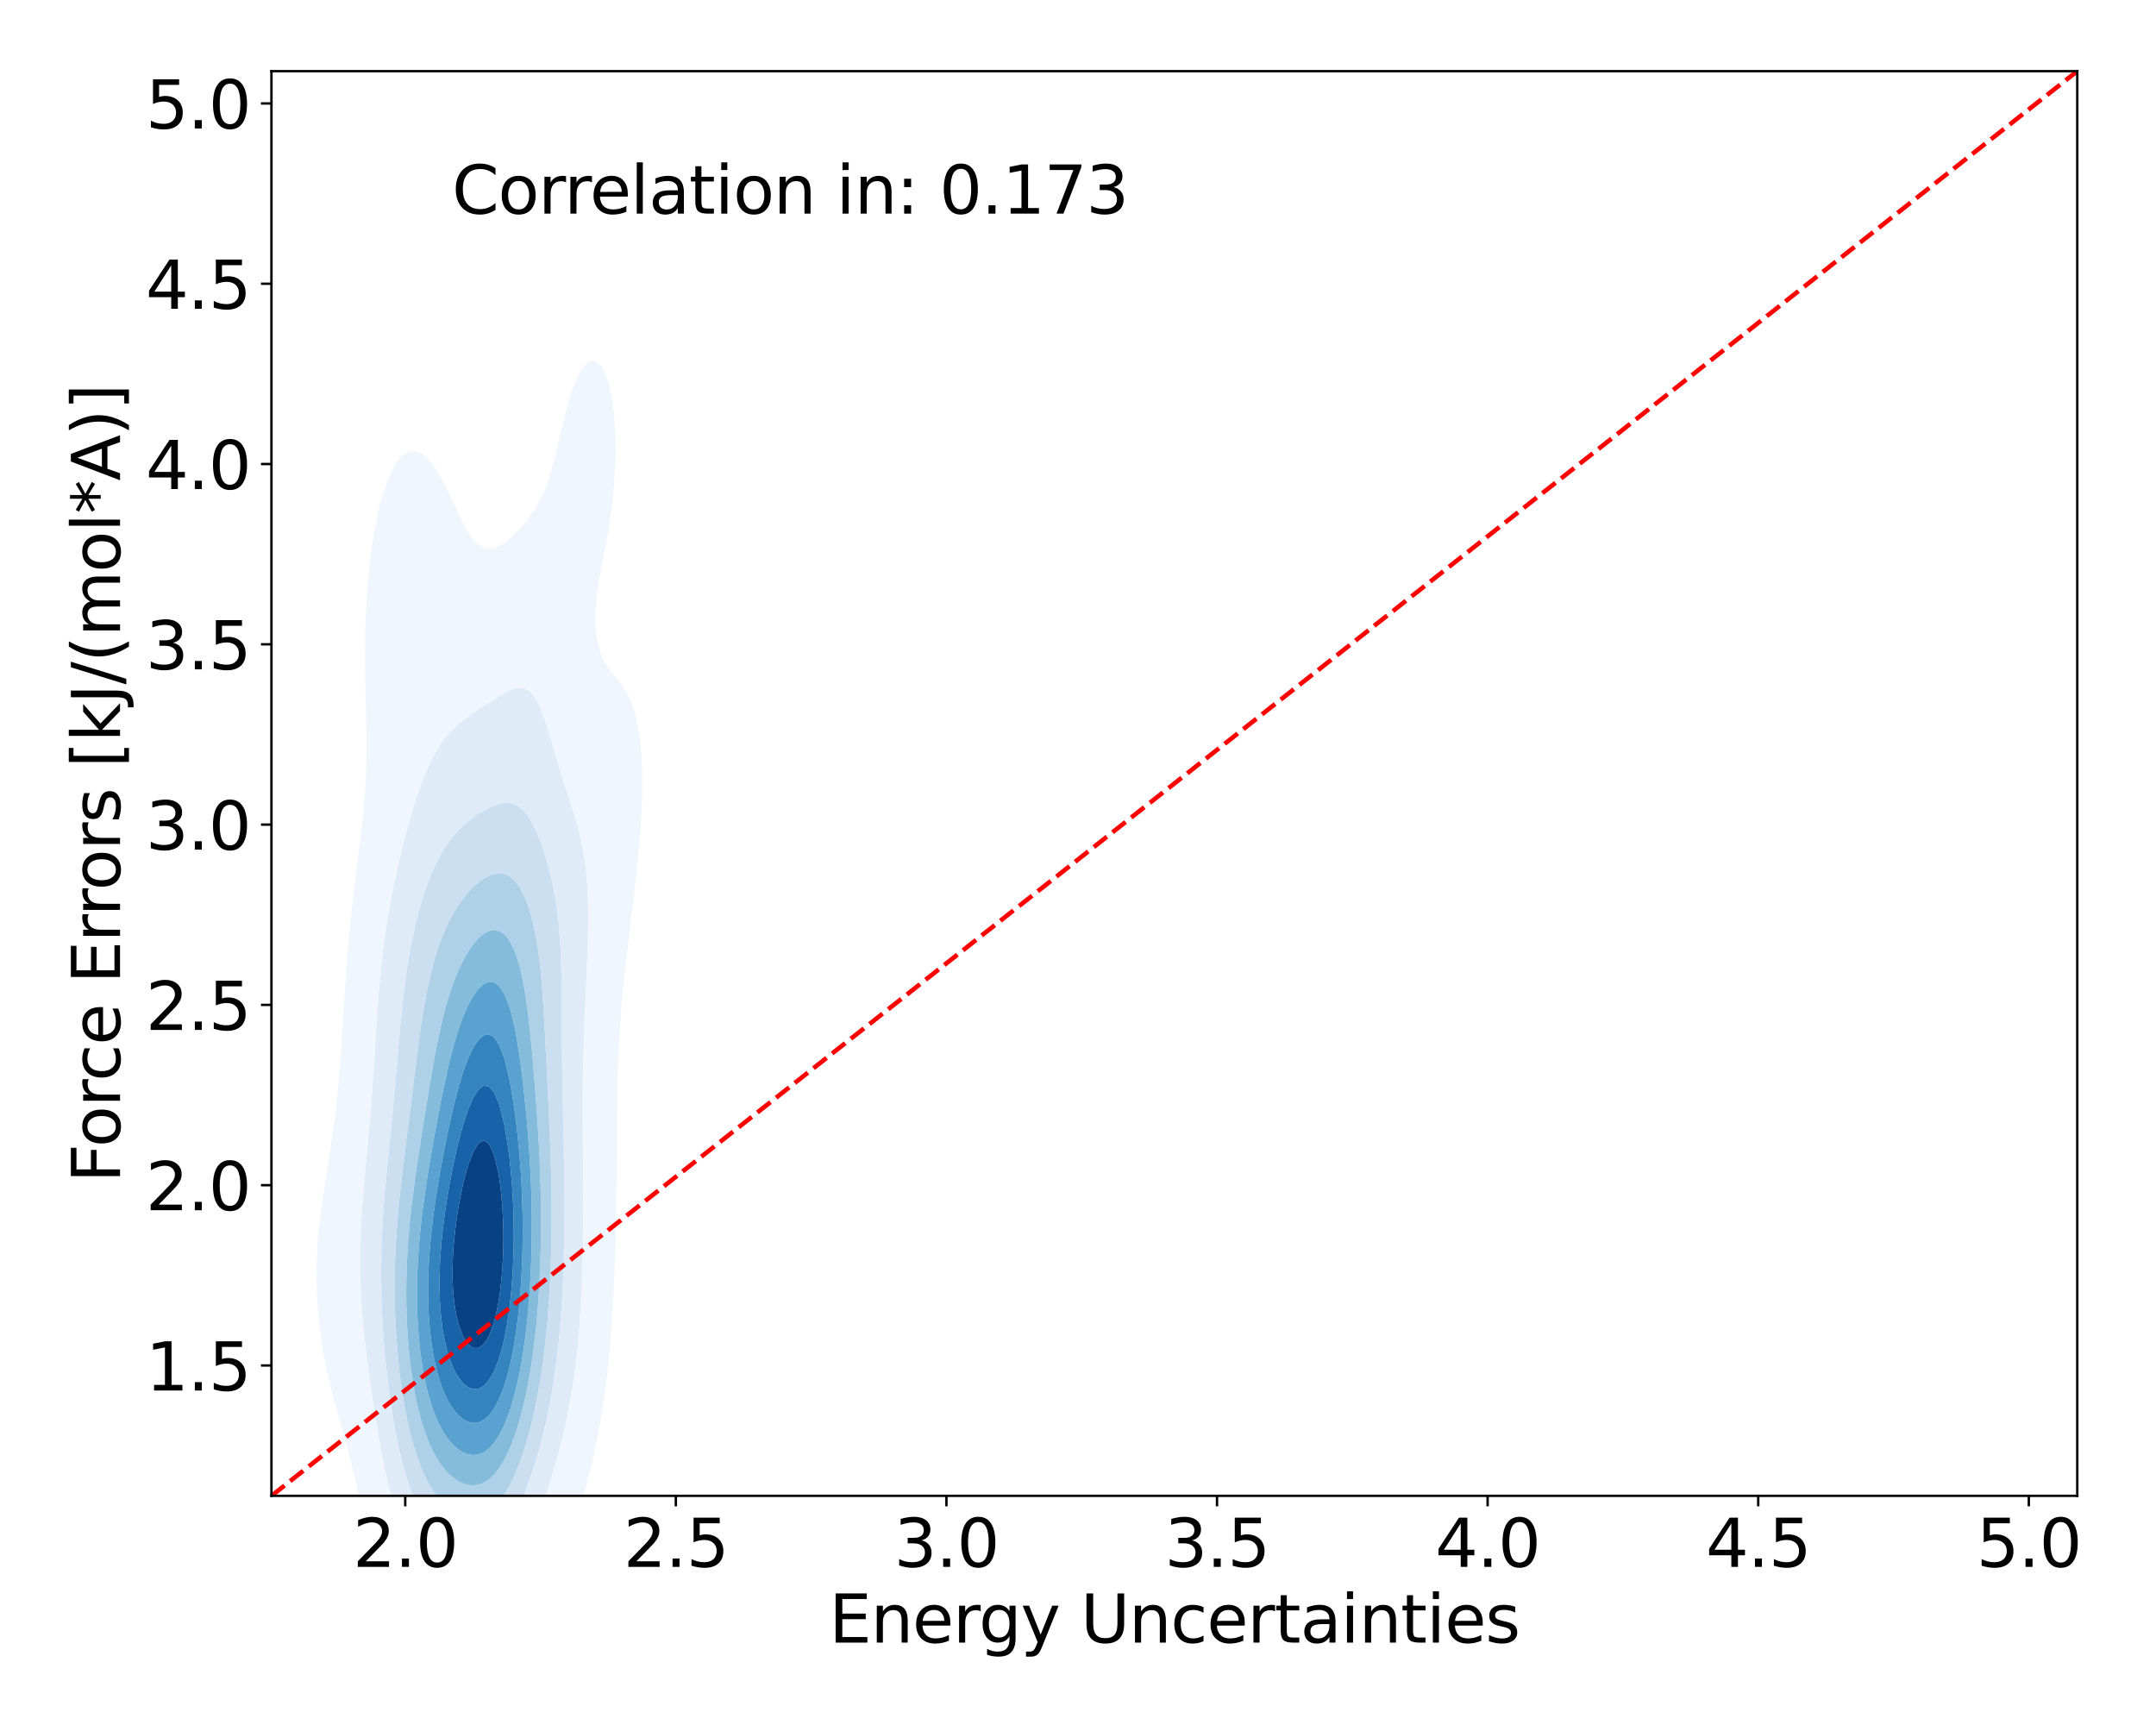 <?xml version="1.0" encoding="utf-8" standalone="no"?>
<!DOCTYPE svg PUBLIC "-//W3C//DTD SVG 1.1//EN"
  "http://www.w3.org/Graphics/SVG/1.1/DTD/svg11.dtd">
<svg xmlns:xlink="http://www.w3.org/1999/xlink" width="720pt" height="576pt" viewBox="0 0 720 576" xmlns="http://www.w3.org/2000/svg" version="1.1">
 <defs>
  <style type="text/css">*{stroke-linejoin: round; stroke-linecap: butt}</style>
 </defs>
 <g id="figure_1">
  <g id="patch_1">
   <path d="M 0 576 
L 720 576 
L 720 0 
L 0 0 
z
" style="fill: #ffffff"/>
  </g>
  <g id="axes_1">
   <g id="patch_2">
    <path d="M 90.65 499.48 
L 693.708 499.48 
L 693.708 23.76 
L 90.65 23.76 
z
" style="fill: #ffffff"/>
   </g>
   <g id="QuadContourSet_1">
    <path d="M 147.857 557.76 
L 149.568 558.382 
L 151.278 558.834 
L 152.989 559.136 
L 154.699 559.297 
L 156.41 559.315 
L 158.121 559.176 
L 159.831 558.858 
L 161.542 558.328 
L 163.252 557.543 
L 163.984 557.091 
L 164.963 556.572 
L 166.674 555.383 
L 168.384 553.828 
L 169.008 553.142 
L 170.095 552.063 
L 171.805 549.973 
L 172.357 549.193 
L 173.516 547.66 
L 175.051 545.244 
L 175.226 544.981 
L 176.937 542.153 
L 177.407 541.295 
L 178.648 539.079 
L 179.537 537.346 
L 180.358 535.759 
L 181.506 533.397 
L 182.069 532.232 
L 183.359 529.448 
L 183.779 528.525 
L 185.122 525.499 
L 185.49 524.648 
L 186.809 521.55 
L 187.2 520.597 
L 188.423 517.601 
L 188.911 516.347 
L 189.96 513.652 
L 190.622 511.847 
L 191.411 509.703 
L 192.332 507.013 
L 192.767 505.754 
L 194.019 501.805 
L 194.043 501.727 
L 195.233 497.856 
L 195.753 495.954 
L 196.331 493.908 
L 197.322 489.959 
L 197.464 489.342 
L 198.275 486.01 
L 199.094 482.061 
L 199.175 481.637 
L 199.9 478.112 
L 200.59 474.163 
L 200.885 472.249 
L 201.233 470.214 
L 201.827 466.265 
L 202.33 462.316 
L 202.596 459.93 
L 202.795 458.367 
L 203.238 454.418 
L 203.616 450.469 
L 203.938 446.52 
L 204.213 442.571 
L 204.306 441.049 
L 204.482 438.622 
L 204.73 434.673 
L 204.943 430.724 
L 205.125 426.775 
L 205.283 422.826 
L 205.419 418.877 
L 205.537 414.928 
L 205.639 410.979 
L 205.726 407.03 
L 205.799 403.081 
L 205.86 399.132 
L 205.909 395.183 
L 205.948 391.234 
L 205.977 387.285 
L 205.999 383.336 
L 206.017 379.403 
L 206.017 379.387 
L 206.038 375.438 
L 206.065 371.489 
L 206.105 367.54 
L 206.164 363.591 
L 206.249 359.642 
L 206.368 355.693 
L 206.524 351.744 
L 206.72 347.795 
L 206.954 343.846 
L 207.226 339.897 
L 207.529 335.948 
L 207.727 333.605 
L 207.885 331.999 
L 208.3 328.051 
L 208.727 324.102 
L 209.16 320.153 
L 209.438 317.637 
L 209.619 316.204 
L 210.115 312.255 
L 210.594 308.306 
L 211.054 304.357 
L 211.149 303.518 
L 211.543 300.408 
L 212.012 296.459 
L 212.446 292.51 
L 212.847 288.561 
L 212.859 288.426 
L 213.249 284.612 
L 213.601 280.663 
L 213.901 276.714 
L 214.145 272.765 
L 214.328 268.816 
L 214.441 264.867 
L 214.474 260.918 
L 214.412 256.969 
L 214.236 253.02 
L 213.923 249.071 
L 213.444 245.122 
L 212.859 241.687 
L 212.756 241.173 
L 211.75 237.224 
L 211.149 235.343 
L 210.303 233.275 
L 209.438 231.429 
L 208.139 229.326 
L 207.727 228.687 
L 206.017 226.511 
L 205.008 225.377 
L 204.306 224.507 
L 202.596 222.216 
L 202.112 221.428 
L 200.885 218.847 
L 200.393 217.479 
L 199.439 213.53 
L 199.175 211.471 
L 198.981 209.581 
L 198.879 205.632 
L 199.045 201.683 
L 199.175 200.411 
L 199.458 197.734 
L 200.052 193.785 
L 200.764 189.836 
L 200.885 189.243 
L 201.525 185.887 
L 202.282 181.938 
L 202.596 180.287 
L 202.994 177.989 
L 203.629 174.04 
L 204.19 170.091 
L 204.306 169.158 
L 204.658 166.143 
L 205.03 162.194 
L 205.308 158.245 
L 205.488 154.296 
L 205.564 150.347 
L 205.528 146.398 
L 205.367 142.449 
L 205.064 138.5 
L 204.598 134.551 
L 204.306 132.734 
L 203.886 130.602 
L 202.852 126.653 
L 202.596 125.859 
L 201.09 122.704 
L 200.885 122.34 
L 199.175 120.713 
L 197.464 120.477 
L 195.753 121.461 
L 194.755 122.704 
L 194.043 123.619 
L 192.485 126.653 
L 192.332 126.969 
L 190.972 130.602 
L 190.622 131.612 
L 189.746 134.551 
L 188.911 137.576 
L 188.674 138.5 
L 187.717 142.449 
L 187.2 144.662 
L 186.796 146.398 
L 185.88 150.347 
L 185.49 151.977 
L 184.9 154.296 
L 183.803 158.245 
L 183.779 158.323 
L 182.462 162.194 
L 182.069 163.188 
L 180.752 166.143 
L 180.358 166.903 
L 178.648 169.879 
L 178.515 170.091 
L 176.937 172.339 
L 175.668 174.04 
L 175.226 174.572 
L 173.516 176.551 
L 172.206 177.989 
L 171.805 178.394 
L 170.095 179.969 
L 168.384 181.348 
L 167.446 181.938 
L 166.674 182.392 
L 164.963 183.027 
L 163.252 183.221 
L 161.542 182.887 
L 159.831 181.953 
L 159.815 181.938 
L 158.121 180.238 
L 156.493 177.989 
L 156.41 177.864 
L 154.699 174.773 
L 154.337 174.04 
L 152.989 171.226 
L 152.466 170.091 
L 151.278 167.499 
L 150.646 166.143 
L 149.568 163.858 
L 148.728 162.194 
L 147.857 160.497 
L 146.559 158.245 
L 146.147 157.54 
L 144.436 155.041 
L 143.795 154.296 
L 142.725 153.047 
L 141.015 151.613 
L 139.304 150.781 
L 137.594 150.579 
L 135.883 151.053 
L 134.173 152.275 
L 132.507 154.296 
L 132.462 154.352 
L 130.751 157.342 
L 130.355 158.245 
L 129.041 161.455 
L 128.79 162.194 
L 127.56 166.143 
L 127.33 166.956 
L 126.543 170.091 
L 125.682 174.04 
L 125.62 174.359 
L 124.946 177.989 
L 124.318 181.938 
L 123.909 184.939 
L 123.78 185.887 
L 123.314 189.836 
L 122.927 193.785 
L 122.61 197.734 
L 122.357 201.683 
L 122.198 204.928 
L 122.162 205.632 
L 122.015 209.581 
L 121.924 213.53 
L 121.884 217.479 
L 121.89 221.428 
L 121.936 225.377 
L 122.014 229.326 
L 122.113 233.275 
L 122.198 236.436 
L 122.218 237.224 
L 122.31 241.173 
L 122.376 245.122 
L 122.401 249.071 
L 122.371 253.02 
L 122.277 256.969 
L 122.198 258.839 
L 122.105 260.918 
L 121.849 264.867 
L 121.527 268.816 
L 121.153 272.765 
L 120.743 276.714 
L 120.488 278.999 
L 120.287 280.663 
L 119.787 284.612 
L 119.296 288.561 
L 118.827 292.51 
L 118.777 292.934 
L 118.32 296.459 
L 117.844 300.408 
L 117.412 304.357 
L 117.067 307.842 
L 117.015 308.306 
L 116.6 312.255 
L 116.233 316.204 
L 115.909 320.153 
L 115.621 324.102 
L 115.365 328.051 
L 115.356 328.206 
L 115.087 331.999 
L 114.829 335.948 
L 114.587 339.897 
L 114.351 343.846 
L 114.114 347.795 
L 113.868 351.744 
L 113.646 355.097 
L 113.597 355.693 
L 113.249 359.642 
L 112.874 363.591 
L 112.473 367.54 
L 112.049 371.489 
L 111.935 372.491 
L 111.524 375.438 
L 110.964 379.387 
L 110.411 383.336 
L 110.224 384.685 
L 109.78 387.285 
L 109.143 391.234 
L 108.565 395.183 
L 108.514 395.565 
L 107.91 399.132 
L 107.342 403.081 
L 106.878 407.03 
L 106.803 407.807 
L 106.41 410.979 
L 106.052 414.928 
L 105.82 418.877 
L 105.702 422.826 
L 105.692 426.775 
L 105.787 430.724 
L 105.986 434.673 
L 106.293 438.622 
L 106.717 442.571 
L 106.803 443.211 
L 107.188 446.52 
L 107.77 450.469 
L 108.5 454.418 
L 108.514 454.485 
L 109.273 458.367 
L 110.217 462.316 
L 110.224 462.342 
L 111.196 466.265 
L 111.935 468.854 
L 112.292 470.214 
L 113.429 474.163 
L 113.646 474.868 
L 114.524 478.112 
L 115.356 480.964 
L 115.631 482.061 
L 116.656 486.01 
L 117.067 487.527 
L 117.622 489.959 
L 118.581 493.908 
L 118.777 494.698 
L 119.447 497.856 
L 120.365 501.805 
L 120.488 502.318 
L 121.21 505.754 
L 122.149 509.703 
L 122.198 509.906 
L 123.039 513.652 
L 123.909 517.022 
L 124.05 517.601 
L 125.081 521.55 
L 125.62 523.404 
L 126.222 525.499 
L 127.33 528.942 
L 127.497 529.448 
L 128.9 533.397 
L 129.041 533.771 
L 130.483 537.346 
L 130.751 537.976 
L 132.319 541.295 
L 132.462 541.589 
L 134.173 544.745 
L 134.486 545.244 
L 135.883 547.502 
L 137.159 549.193 
L 137.594 549.795 
L 139.304 551.821 
L 140.712 553.142 
L 141.015 553.451 
L 142.725 554.927 
L 144.436 556.075 
L 146.147 556.962 
L 146.459 557.091 
z
M 146.159 529.448 
L 146.147 529.44 
L 144.436 528.076 
L 142.725 526.334 
L 142.046 525.499 
L 141.015 524.26 
L 139.304 521.727 
L 139.2 521.55 
L 137.594 518.78 
L 137.008 517.601 
L 135.883 515.241 
L 135.211 513.652 
L 134.173 511.028 
L 133.692 509.703 
L 132.462 505.996 
L 132.386 505.754 
L 131.218 501.805 
L 130.751 500.038 
L 130.181 497.856 
L 129.259 493.908 
L 129.041 492.891 
L 128.392 489.959 
L 127.617 486.01 
L 127.33 484.407 
L 126.878 482.061 
L 126.185 478.112 
L 125.62 474.495 
L 125.561 474.163 
L 124.908 470.214 
L 124.321 466.265 
L 123.909 463.217 
L 123.767 462.316 
L 123.192 458.367 
L 122.676 454.418 
L 122.217 450.469 
L 122.198 450.292 
L 121.733 446.52 
L 121.316 442.571 
L 120.969 438.622 
L 120.693 434.673 
L 120.488 430.724 
L 120.488 430.724 
L 120.331 426.775 
L 120.258 422.826 
L 120.266 418.877 
L 120.353 414.928 
L 120.488 411.572 
L 120.509 410.979 
L 120.707 407.03 
L 120.959 403.081 
L 121.258 399.132 
L 121.597 395.183 
L 121.967 391.234 
L 122.198 388.875 
L 122.339 387.285 
L 122.696 383.336 
L 123.057 379.387 
L 123.413 375.438 
L 123.76 371.489 
L 123.909 369.701 
L 124.074 367.54 
L 124.359 363.591 
L 124.63 359.642 
L 124.89 355.693 
L 125.143 351.744 
L 125.395 347.795 
L 125.62 344.344 
L 125.65 343.846 
L 125.899 339.897 
L 126.171 335.948 
L 126.472 331.999 
L 126.813 328.051 
L 127.2 324.102 
L 127.33 322.912 
L 127.621 320.153 
L 128.092 316.204 
L 128.629 312.255 
L 129.041 309.545 
L 129.226 308.306 
L 129.869 304.357 
L 130.59 300.408 
L 130.751 299.573 
L 131.355 296.459 
L 132.188 292.51 
L 132.462 291.274 
L 133.071 288.561 
L 134.017 284.612 
L 134.173 283.975 
L 135.009 280.663 
L 135.883 277.365 
L 136.065 276.714 
L 137.178 272.765 
L 137.594 271.315 
L 138.368 268.816 
L 139.304 265.856 
L 139.651 264.867 
L 141.015 261.019 
L 141.055 260.918 
L 142.643 256.969 
L 142.725 256.764 
L 144.436 253.141 
L 144.503 253.02 
L 146.147 250.057 
L 146.81 249.071 
L 147.857 247.499 
L 149.568 245.391 
L 149.819 245.122 
L 151.278 243.535 
L 152.989 241.958 
L 153.947 241.173 
L 154.699 240.544 
L 156.41 239.236 
L 158.121 238.04 
L 159.356 237.224 
L 159.831 236.902 
L 161.542 235.778 
L 163.252 234.687 
L 164.963 233.617 
L 165.524 233.275 
L 166.674 232.548 
L 168.384 231.526 
L 170.095 230.627 
L 171.805 229.95 
L 173.516 229.633 
L 175.226 229.86 
L 176.937 230.859 
L 178.648 232.9 
L 178.852 233.275 
L 180.358 236.167 
L 180.764 237.224 
L 182.069 240.732 
L 182.205 241.173 
L 183.432 245.122 
L 183.779 246.234 
L 184.597 249.071 
L 185.49 252.112 
L 185.752 253.02 
L 186.931 256.969 
L 187.2 257.85 
L 188.166 260.918 
L 188.911 263.281 
L 189.436 264.867 
L 190.622 268.564 
L 190.706 268.816 
L 191.958 272.765 
L 192.332 274.079 
L 193.093 276.714 
L 194.043 280.657 
L 194.044 280.663 
L 194.84 284.612 
L 195.433 288.561 
L 195.753 291.495 
L 195.863 292.51 
L 196.163 296.459 
L 196.343 300.408 
L 196.424 304.357 
L 196.426 308.306 
L 196.365 312.255 
L 196.254 316.204 
L 196.106 320.153 
L 195.93 324.102 
L 195.753 327.691 
L 195.737 328.051 
L 195.554 331.999 
L 195.373 335.948 
L 195.201 339.897 
L 195.044 343.846 
L 194.907 347.795 
L 194.794 351.744 
L 194.706 355.693 
L 194.645 359.642 
L 194.608 363.591 
L 194.592 367.54 
L 194.595 371.489 
L 194.61 375.438 
L 194.634 379.387 
L 194.662 383.336 
L 194.69 387.285 
L 194.713 391.234 
L 194.73 395.183 
L 194.737 399.132 
L 194.733 403.081 
L 194.715 407.03 
L 194.682 410.979 
L 194.63 414.928 
L 194.558 418.877 
L 194.461 422.826 
L 194.336 426.775 
L 194.177 430.724 
L 194.043 433.407 
L 193.987 434.673 
L 193.773 438.622 
L 193.511 442.571 
L 193.193 446.52 
L 192.811 450.469 
L 192.353 454.418 
L 192.332 454.578 
L 191.874 458.367 
L 191.308 462.316 
L 190.64 466.265 
L 190.622 466.365 
L 189.95 470.214 
L 189.141 474.163 
L 188.911 475.174 
L 188.283 478.112 
L 187.31 482.061 
L 187.2 482.471 
L 186.302 486.01 
L 185.49 488.833 
L 185.18 489.959 
L 183.984 493.908 
L 183.779 494.535 
L 182.725 497.856 
L 182.069 499.747 
L 181.362 501.805 
L 180.358 504.512 
L 179.894 505.754 
L 178.648 508.88 
L 178.309 509.703 
L 176.937 512.875 
L 176.58 513.652 
L 175.226 516.505 
L 174.656 517.601 
L 173.516 519.762 
L 172.443 521.55 
L 171.805 522.621 
L 170.095 525.092 
L 169.763 525.499 
L 168.384 527.26 
L 166.674 528.995 
L 166.112 529.448 
L 164.963 530.447 
L 163.252 531.57 
L 161.542 532.362 
L 159.831 532.874 
L 158.121 533.144 
L 156.41 533.203 
L 154.699 533.071 
L 152.989 532.758 
L 151.278 532.261 
L 149.568 531.565 
L 147.857 530.64 
z
M 175.226 -42.413 
L 176.937 -41.67 
L 178.648 -42.243 
L 179.405 -43.153 
L 180.358 -44.623 
L 181.258 -47.102 
L 182.069 -50.343 
L 182.194 -51.051 
L 182.6 -55 
L 182.714 -58.949 
L 182.545 -62.898 
L 182.095 -66.847 
L 182.069 -66.989 
L 181.167 -70.796 
L 180.358 -73.301 
L 179.697 -74.745 
L 178.648 -76.603 
L 176.937 -78.371 
L 175.635 -78.694 
L 175.226 -78.782 
L 175.06 -78.694 
L 173.516 -77.685 
L 171.805 -74.745 
L 171.805 -74.745 
L 170.771 -70.796 
L 170.136 -66.847 
L 170.095 -66.238 
L 169.922 -62.898 
L 169.986 -58.949 
L 170.095 -57.637 
L 170.373 -55 
L 171.116 -51.051 
L 171.805 -48.493 
L 172.321 -47.102 
L 173.516 -44.563 
L 174.572 -43.153 
z
" clip-path="url(#pd4888b3507)" style="fill: #f0f6fd"/>
    <path d="M 147.857 530.64 
L 149.568 531.565 
L 151.278 532.261 
L 152.989 532.758 
L 154.699 533.071 
L 156.41 533.203 
L 158.121 533.144 
L 159.831 532.874 
L 161.542 532.362 
L 163.252 531.57 
L 164.963 530.447 
L 166.112 529.448 
L 166.674 528.995 
L 168.384 527.26 
L 169.763 525.499 
L 170.095 525.092 
L 171.805 522.621 
L 172.443 521.55 
L 173.516 519.762 
L 174.656 517.601 
L 175.226 516.505 
L 176.58 513.652 
L 176.937 512.875 
L 178.309 509.703 
L 178.648 508.88 
L 179.894 505.754 
L 180.358 504.512 
L 181.362 501.805 
L 182.069 499.747 
L 182.725 497.856 
L 183.779 494.535 
L 183.984 493.908 
L 185.18 489.959 
L 185.49 488.833 
L 186.302 486.01 
L 187.2 482.471 
L 187.31 482.061 
L 188.283 478.112 
L 188.911 475.174 
L 189.141 474.163 
L 189.95 470.214 
L 190.622 466.365 
L 190.64 466.265 
L 191.308 462.316 
L 191.874 458.367 
L 192.332 454.578 
L 192.353 454.418 
L 192.811 450.469 
L 193.193 446.52 
L 193.511 442.571 
L 193.773 438.622 
L 193.987 434.673 
L 194.043 433.407 
L 194.177 430.724 
L 194.336 426.775 
L 194.461 422.826 
L 194.558 418.877 
L 194.63 414.928 
L 194.682 410.979 
L 194.715 407.03 
L 194.733 403.081 
L 194.737 399.132 
L 194.73 395.183 
L 194.713 391.234 
L 194.69 387.285 
L 194.662 383.336 
L 194.634 379.387 
L 194.61 375.438 
L 194.595 371.489 
L 194.592 367.54 
L 194.608 363.591 
L 194.645 359.642 
L 194.706 355.693 
L 194.794 351.744 
L 194.907 347.795 
L 195.044 343.846 
L 195.201 339.897 
L 195.373 335.948 
L 195.554 331.999 
L 195.737 328.051 
L 195.753 327.691 
L 195.93 324.102 
L 196.106 320.153 
L 196.254 316.204 
L 196.365 312.255 
L 196.426 308.306 
L 196.424 304.357 
L 196.343 300.408 
L 196.163 296.459 
L 195.863 292.51 
L 195.753 291.495 
L 195.433 288.561 
L 194.84 284.612 
L 194.044 280.663 
L 194.043 280.657 
L 193.093 276.714 
L 192.332 274.079 
L 191.958 272.765 
L 190.706 268.816 
L 190.622 268.564 
L 189.436 264.867 
L 188.911 263.281 
L 188.166 260.918 
L 187.2 257.85 
L 186.931 256.969 
L 185.752 253.02 
L 185.49 252.112 
L 184.597 249.071 
L 183.779 246.234 
L 183.432 245.122 
L 182.205 241.173 
L 182.069 240.732 
L 180.764 237.224 
L 180.358 236.167 
L 178.852 233.275 
L 178.648 232.9 
L 176.937 230.859 
L 175.226 229.86 
L 173.516 229.633 
L 171.805 229.95 
L 170.095 230.627 
L 168.384 231.526 
L 166.674 232.548 
L 165.524 233.275 
L 164.963 233.617 
L 163.252 234.687 
L 161.542 235.778 
L 159.831 236.902 
L 159.356 237.224 
L 158.121 238.04 
L 156.41 239.236 
L 154.699 240.544 
L 153.947 241.173 
L 152.989 241.958 
L 151.278 243.535 
L 149.819 245.122 
L 149.568 245.391 
L 147.857 247.499 
L 146.81 249.071 
L 146.147 250.057 
L 144.503 253.02 
L 144.436 253.141 
L 142.725 256.764 
L 142.643 256.969 
L 141.055 260.918 
L 141.015 261.019 
L 139.651 264.867 
L 139.304 265.856 
L 138.368 268.816 
L 137.594 271.315 
L 137.178 272.765 
L 136.065 276.714 
L 135.883 277.365 
L 135.009 280.663 
L 134.173 283.975 
L 134.017 284.612 
L 133.071 288.561 
L 132.462 291.274 
L 132.188 292.51 
L 131.355 296.459 
L 130.751 299.573 
L 130.59 300.408 
L 129.869 304.357 
L 129.226 308.306 
L 129.041 309.545 
L 128.629 312.255 
L 128.092 316.204 
L 127.621 320.153 
L 127.33 322.912 
L 127.2 324.102 
L 126.813 328.051 
L 126.472 331.999 
L 126.171 335.948 
L 125.899 339.897 
L 125.65 343.846 
L 125.62 344.344 
L 125.395 347.795 
L 125.143 351.744 
L 124.89 355.693 
L 124.63 359.642 
L 124.359 363.591 
L 124.074 367.54 
L 123.909 369.701 
L 123.76 371.489 
L 123.413 375.438 
L 123.057 379.387 
L 122.696 383.336 
L 122.339 387.285 
L 122.198 388.875 
L 121.967 391.234 
L 121.597 395.183 
L 121.258 399.132 
L 120.959 403.081 
L 120.707 407.03 
L 120.509 410.979 
L 120.488 411.572 
L 120.353 414.928 
L 120.266 418.877 
L 120.258 422.826 
L 120.331 426.775 
L 120.488 430.724 
L 120.488 430.724 
L 120.693 434.673 
L 120.969 438.622 
L 121.316 442.571 
L 121.733 446.52 
L 122.198 450.292 
L 122.217 450.469 
L 122.676 454.418 
L 123.192 458.367 
L 123.767 462.316 
L 123.909 463.217 
L 124.321 466.265 
L 124.908 470.214 
L 125.561 474.163 
L 125.62 474.495 
L 126.185 478.112 
L 126.878 482.061 
L 127.33 484.407 
L 127.617 486.01 
L 128.392 489.959 
L 129.041 492.891 
L 129.259 493.908 
L 130.181 497.856 
L 130.751 500.038 
L 131.218 501.805 
L 132.386 505.754 
L 132.462 505.996 
L 133.692 509.703 
L 134.173 511.028 
L 135.211 513.652 
L 135.883 515.241 
L 137.008 517.601 
L 137.594 518.78 
L 139.2 521.55 
L 139.304 521.727 
L 141.015 524.26 
L 142.046 525.499 
L 142.725 526.334 
L 144.436 528.076 
L 146.147 529.44 
L 146.159 529.448 
z
M 154.075 517.601 
L 152.989 517.308 
L 151.278 516.62 
L 149.568 515.68 
L 147.857 514.449 
L 146.969 513.652 
L 146.147 512.93 
L 144.436 511.074 
L 143.407 509.703 
L 142.725 508.786 
L 141.015 506.003 
L 140.882 505.754 
L 139.304 502.658 
L 138.926 501.805 
L 137.594 498.583 
L 137.324 497.856 
L 135.976 493.908 
L 135.883 493.613 
L 134.808 489.959 
L 134.173 487.513 
L 133.795 486.01 
L 132.899 482.061 
L 132.462 479.885 
L 132.103 478.112 
L 131.385 474.163 
L 130.763 470.214 
L 130.751 470.134 
L 130.165 466.265 
L 129.643 462.316 
L 129.191 458.367 
L 129.041 456.876 
L 128.767 454.418 
L 128.385 450.469 
L 128.064 446.52 
L 127.798 442.571 
L 127.588 438.622 
L 127.432 434.673 
L 127.33 430.766 
L 127.329 430.724 
L 127.273 426.775 
L 127.28 422.826 
L 127.33 419.991 
L 127.348 418.877 
L 127.463 414.928 
L 127.633 410.979 
L 127.855 407.03 
L 128.127 403.081 
L 128.443 399.132 
L 128.799 395.183 
L 129.041 392.696 
L 129.173 391.234 
L 129.547 387.285 
L 129.939 383.336 
L 130.34 379.387 
L 130.745 375.438 
L 130.751 375.372 
L 131.117 371.489 
L 131.484 367.54 
L 131.845 363.591 
L 132.2 359.642 
L 132.462 356.678 
L 132.546 355.693 
L 132.88 351.744 
L 133.222 347.795 
L 133.579 343.846 
L 133.961 339.897 
L 134.173 337.86 
L 134.369 335.948 
L 134.813 331.999 
L 135.31 328.051 
L 135.87 324.102 
L 135.883 324.014 
L 136.49 320.153 
L 137.192 316.204 
L 137.594 314.155 
L 137.982 312.255 
L 138.87 308.306 
L 139.304 306.536 
L 139.874 304.357 
L 141.002 300.408 
L 141.015 300.366 
L 142.3 296.459 
L 142.725 295.244 
L 143.794 292.51 
L 144.436 290.939 
L 145.544 288.561 
L 146.147 287.306 
L 147.646 284.612 
L 147.857 284.237 
L 149.568 281.616 
L 150.297 280.663 
L 151.278 279.375 
L 152.989 277.449 
L 153.741 276.714 
L 154.699 275.758 
L 156.41 274.261 
L 158.121 272.961 
L 158.411 272.765 
L 159.831 271.763 
L 161.542 270.708 
L 163.252 269.808 
L 164.963 269.071 
L 165.757 268.816 
L 166.674 268.497 
L 168.384 268.153 
L 170.095 268.133 
L 171.805 268.545 
L 172.295 268.816 
L 173.516 269.48 
L 175.226 271.081 
L 176.433 272.765 
L 176.937 273.479 
L 178.648 276.714 
L 178.648 276.714 
L 180.302 280.663 
L 180.358 280.804 
L 181.68 284.612 
L 182.069 285.833 
L 182.869 288.561 
L 183.779 292.063 
L 183.89 292.51 
L 184.761 296.459 
L 185.478 300.408 
L 185.49 300.485 
L 186.071 304.357 
L 186.534 308.306 
L 186.884 312.255 
L 187.138 316.204 
L 187.2 317.549 
L 187.321 320.153 
L 187.444 324.102 
L 187.52 328.051 
L 187.563 331.999 
L 187.587 335.948 
L 187.601 339.897 
L 187.615 343.846 
L 187.635 347.795 
L 187.667 351.744 
L 187.713 355.693 
L 187.773 359.642 
L 187.846 363.591 
L 187.929 367.54 
L 188.018 371.489 
L 188.109 375.438 
L 188.198 379.387 
L 188.28 383.336 
L 188.352 387.285 
L 188.412 391.234 
L 188.455 395.183 
L 188.482 399.132 
L 188.489 403.081 
L 188.475 407.03 
L 188.44 410.979 
L 188.381 414.928 
L 188.297 418.877 
L 188.184 422.826 
L 188.039 426.775 
L 187.857 430.724 
L 187.634 434.673 
L 187.363 438.622 
L 187.2 440.613 
L 187.058 442.571 
L 186.718 446.52 
L 186.312 450.469 
L 185.831 454.418 
L 185.49 456.828 
L 185.291 458.367 
L 184.707 462.316 
L 184.02 466.265 
L 183.779 467.494 
L 183.283 470.214 
L 182.455 474.163 
L 182.069 475.808 
L 181.553 478.112 
L 180.549 482.061 
L 180.358 482.747 
L 179.474 486.01 
L 178.648 488.725 
L 178.272 489.959 
L 176.945 493.908 
L 176.937 493.93 
L 175.488 497.856 
L 175.226 498.516 
L 173.832 501.805 
L 173.516 502.514 
L 171.912 505.754 
L 171.805 505.964 
L 170.095 508.941 
L 169.575 509.703 
L 168.384 511.448 
L 166.674 513.46 
L 166.469 513.652 
L 164.963 515.122 
L 163.252 516.359 
L 161.542 517.218 
L 160.319 517.601 
L 159.831 517.767 
L 158.121 518.042 
L 156.41 518.039 
L 154.699 517.782 
z
" clip-path="url(#pd4888b3507)" style="fill: #dfebf7"/>
    <path d="M 154.699 517.782 
L 156.41 518.039 
L 158.121 518.042 
L 159.831 517.767 
L 160.319 517.601 
L 161.542 517.218 
L 163.252 516.359 
L 164.963 515.122 
L 166.469 513.652 
L 166.674 513.46 
L 168.384 511.448 
L 169.575 509.703 
L 170.095 508.941 
L 171.805 505.964 
L 171.912 505.754 
L 173.516 502.514 
L 173.832 501.805 
L 175.226 498.516 
L 175.488 497.856 
L 176.937 493.93 
L 176.945 493.908 
L 178.272 489.959 
L 178.648 488.725 
L 179.474 486.01 
L 180.358 482.747 
L 180.549 482.061 
L 181.553 478.112 
L 182.069 475.808 
L 182.455 474.163 
L 183.283 470.214 
L 183.779 467.494 
L 184.02 466.265 
L 184.707 462.316 
L 185.291 458.367 
L 185.49 456.828 
L 185.831 454.418 
L 186.312 450.469 
L 186.718 446.52 
L 187.058 442.571 
L 187.2 440.613 
L 187.363 438.622 
L 187.634 434.673 
L 187.857 430.724 
L 188.039 426.775 
L 188.184 422.826 
L 188.297 418.877 
L 188.381 414.928 
L 188.44 410.979 
L 188.475 407.03 
L 188.489 403.081 
L 188.482 399.132 
L 188.455 395.183 
L 188.412 391.234 
L 188.352 387.285 
L 188.28 383.336 
L 188.198 379.387 
L 188.109 375.438 
L 188.018 371.489 
L 187.929 367.54 
L 187.846 363.591 
L 187.773 359.642 
L 187.713 355.693 
L 187.667 351.744 
L 187.635 347.795 
L 187.615 343.846 
L 187.601 339.897 
L 187.587 335.948 
L 187.563 331.999 
L 187.52 328.051 
L 187.444 324.102 
L 187.321 320.153 
L 187.2 317.549 
L 187.138 316.204 
L 186.884 312.255 
L 186.534 308.306 
L 186.071 304.357 
L 185.49 300.485 
L 185.478 300.408 
L 184.761 296.459 
L 183.89 292.51 
L 183.779 292.063 
L 182.869 288.561 
L 182.069 285.833 
L 181.68 284.612 
L 180.358 280.804 
L 180.302 280.663 
L 178.648 276.714 
L 178.648 276.714 
L 176.937 273.479 
L 176.433 272.765 
L 175.226 271.081 
L 173.516 269.48 
L 172.295 268.816 
L 171.805 268.545 
L 170.095 268.133 
L 168.384 268.153 
L 166.674 268.497 
L 165.757 268.816 
L 164.963 269.071 
L 163.252 269.808 
L 161.542 270.708 
L 159.831 271.763 
L 158.411 272.765 
L 158.121 272.961 
L 156.41 274.261 
L 154.699 275.758 
L 153.741 276.714 
L 152.989 277.449 
L 151.278 279.375 
L 150.297 280.663 
L 149.568 281.616 
L 147.857 284.237 
L 147.646 284.612 
L 146.147 287.306 
L 145.544 288.561 
L 144.436 290.939 
L 143.794 292.51 
L 142.725 295.244 
L 142.3 296.459 
L 141.015 300.366 
L 141.002 300.408 
L 139.874 304.357 
L 139.304 306.536 
L 138.87 308.306 
L 137.982 312.255 
L 137.594 314.155 
L 137.192 316.204 
L 136.49 320.153 
L 135.883 324.014 
L 135.87 324.102 
L 135.31 328.051 
L 134.813 331.999 
L 134.369 335.948 
L 134.173 337.86 
L 133.961 339.897 
L 133.579 343.846 
L 133.222 347.795 
L 132.88 351.744 
L 132.546 355.693 
L 132.462 356.678 
L 132.2 359.642 
L 131.845 363.591 
L 131.484 367.54 
L 131.117 371.489 
L 130.751 375.372 
L 130.745 375.438 
L 130.34 379.387 
L 129.939 383.336 
L 129.547 387.285 
L 129.173 391.234 
L 129.041 392.696 
L 128.799 395.183 
L 128.443 399.132 
L 128.127 403.081 
L 127.855 407.03 
L 127.633 410.979 
L 127.463 414.928 
L 127.348 418.877 
L 127.33 419.991 
L 127.28 422.826 
L 127.273 426.775 
L 127.329 430.724 
L 127.33 430.766 
L 127.432 434.673 
L 127.588 438.622 
L 127.798 442.571 
L 128.064 446.52 
L 128.385 450.469 
L 128.767 454.418 
L 129.041 456.876 
L 129.191 458.367 
L 129.643 462.316 
L 130.165 466.265 
L 130.751 470.134 
L 130.763 470.214 
L 131.385 474.163 
L 132.103 478.112 
L 132.462 479.885 
L 132.899 482.061 
L 133.795 486.01 
L 134.173 487.513 
L 134.808 489.959 
L 135.883 493.613 
L 135.976 493.908 
L 137.324 497.856 
L 137.594 498.583 
L 138.926 501.805 
L 139.304 502.658 
L 140.882 505.754 
L 141.015 506.003 
L 142.725 508.786 
L 143.407 509.703 
L 144.436 511.074 
L 146.147 512.93 
L 146.969 513.652 
L 147.857 514.449 
L 149.568 515.68 
L 151.278 516.62 
L 152.989 517.308 
L 154.075 517.601 
z
M 153.8 505.754 
L 152.989 505.459 
L 151.278 504.562 
L 149.568 503.356 
L 147.872 501.805 
L 147.857 501.792 
L 146.147 499.891 
L 144.685 497.856 
L 144.436 497.499 
L 142.725 494.573 
L 142.393 493.908 
L 141.015 490.961 
L 140.605 489.959 
L 139.304 486.477 
L 139.147 486.01 
L 137.93 482.061 
L 137.594 480.84 
L 136.89 478.112 
L 136.001 474.163 
L 135.883 473.577 
L 135.222 470.214 
L 134.553 466.265 
L 134.173 463.663 
L 133.973 462.316 
L 133.461 458.367 
L 133.032 454.418 
L 132.677 450.469 
L 132.462 447.522 
L 132.384 446.52 
L 132.141 442.571 
L 131.964 438.622 
L 131.852 434.673 
L 131.803 430.724 
L 131.817 426.775 
L 131.893 422.826 
L 132.031 418.877 
L 132.23 414.928 
L 132.462 411.408 
L 132.488 410.979 
L 132.779 407.03 
L 133.122 403.081 
L 133.514 399.132 
L 133.951 395.183 
L 134.173 393.299 
L 134.406 391.234 
L 134.875 387.285 
L 135.37 383.336 
L 135.883 379.387 
L 135.883 379.387 
L 136.373 375.438 
L 136.873 371.489 
L 137.379 367.54 
L 137.594 365.832 
L 137.871 363.591 
L 138.359 359.642 
L 138.858 355.693 
L 139.304 352.24 
L 139.368 351.744 
L 139.884 347.795 
L 140.434 343.846 
L 141.015 339.992 
L 141.029 339.897 
L 141.669 335.948 
L 142.386 331.999 
L 142.725 330.286 
L 143.191 328.051 
L 144.111 324.102 
L 144.436 322.827 
L 145.171 320.153 
L 146.147 316.983 
L 146.408 316.204 
L 147.857 312.29 
L 147.872 312.255 
L 149.568 308.428 
L 149.628 308.306 
L 151.278 305.178 
L 151.768 304.357 
L 152.989 302.402 
L 154.416 300.408 
L 154.699 300.023 
L 156.41 297.935 
L 157.835 296.459 
L 158.121 296.163 
L 159.831 294.627 
L 161.542 293.4 
L 163.2 292.51 
L 163.252 292.481 
L 164.963 291.859 
L 166.674 291.628 
L 168.384 291.851 
L 169.851 292.51 
L 170.095 292.62 
L 171.805 294.03 
L 173.516 296.288 
L 173.613 296.459 
L 175.226 299.589 
L 175.557 300.408 
L 176.937 304.312 
L 176.95 304.357 
L 178.005 308.306 
L 178.648 311.243 
L 178.85 312.255 
L 179.528 316.204 
L 180.075 320.153 
L 180.358 322.629 
L 180.522 324.102 
L 180.896 328.051 
L 181.208 331.999 
L 181.473 335.948 
L 181.704 339.897 
L 181.913 343.846 
L 182.069 346.966 
L 182.112 347.795 
L 182.315 351.744 
L 182.516 355.693 
L 182.714 359.642 
L 182.91 363.591 
L 183.101 367.54 
L 183.286 371.489 
L 183.461 375.438 
L 183.622 379.387 
L 183.766 383.336 
L 183.779 383.76 
L 183.903 387.285 
L 184.019 391.234 
L 184.108 395.183 
L 184.169 399.132 
L 184.2 403.081 
L 184.202 407.03 
L 184.172 410.979 
L 184.11 414.928 
L 184.014 418.877 
L 183.881 422.826 
L 183.779 425.174 
L 183.717 426.775 
L 183.528 430.724 
L 183.297 434.673 
L 183.019 438.622 
L 182.686 442.571 
L 182.291 446.52 
L 182.069 448.438 
L 181.852 450.469 
L 181.366 454.418 
L 180.796 458.367 
L 180.358 461.006 
L 180.152 462.316 
L 179.452 466.265 
L 178.648 470.149 
L 178.635 470.214 
L 177.761 474.163 
L 176.937 477.397 
L 176.754 478.112 
L 175.64 482.061 
L 175.226 483.389 
L 174.374 486.01 
L 173.516 488.415 
L 172.92 489.959 
L 171.805 492.643 
L 171.214 493.908 
L 170.095 496.183 
L 169.127 497.856 
L 168.384 499.105 
L 166.674 501.454 
L 166.352 501.805 
L 164.963 503.329 
L 163.252 504.717 
L 161.542 505.669 
L 161.288 505.754 
L 159.831 506.272 
L 158.121 506.525 
L 156.41 506.458 
L 154.699 506.094 
z
" clip-path="url(#pd4888b3507)" style="fill: #ccdff1"/>
    <path d="M 154.699 506.094 
L 156.41 506.458 
L 158.121 506.525 
L 159.831 506.272 
L 161.288 505.754 
L 161.542 505.669 
L 163.252 504.717 
L 164.963 503.329 
L 166.352 501.805 
L 166.674 501.454 
L 168.384 499.105 
L 169.127 497.856 
L 170.095 496.183 
L 171.214 493.908 
L 171.805 492.643 
L 172.92 489.959 
L 173.516 488.415 
L 174.374 486.01 
L 175.226 483.389 
L 175.64 482.061 
L 176.754 478.112 
L 176.937 477.397 
L 177.761 474.163 
L 178.635 470.214 
L 178.648 470.149 
L 179.452 466.265 
L 180.152 462.316 
L 180.358 461.006 
L 180.796 458.367 
L 181.366 454.418 
L 181.852 450.469 
L 182.069 448.438 
L 182.291 446.52 
L 182.686 442.571 
L 183.019 438.622 
L 183.297 434.673 
L 183.528 430.724 
L 183.717 426.775 
L 183.779 425.174 
L 183.881 422.826 
L 184.014 418.877 
L 184.11 414.928 
L 184.172 410.979 
L 184.202 407.03 
L 184.2 403.081 
L 184.169 399.132 
L 184.108 395.183 
L 184.019 391.234 
L 183.903 387.285 
L 183.779 383.76 
L 183.766 383.336 
L 183.622 379.387 
L 183.461 375.438 
L 183.286 371.489 
L 183.101 367.54 
L 182.91 363.591 
L 182.714 359.642 
L 182.516 355.693 
L 182.315 351.744 
L 182.112 347.795 
L 182.069 346.966 
L 181.913 343.846 
L 181.704 339.897 
L 181.473 335.948 
L 181.208 331.999 
L 180.896 328.051 
L 180.522 324.102 
L 180.358 322.629 
L 180.075 320.153 
L 179.528 316.204 
L 178.85 312.255 
L 178.648 311.243 
L 178.005 308.306 
L 176.95 304.357 
L 176.937 304.312 
L 175.557 300.408 
L 175.226 299.589 
L 173.613 296.459 
L 173.516 296.288 
L 171.805 294.03 
L 170.095 292.62 
L 169.851 292.51 
L 168.384 291.851 
L 166.674 291.628 
L 164.963 291.859 
L 163.252 292.481 
L 163.2 292.51 
L 161.542 293.4 
L 159.831 294.627 
L 158.121 296.163 
L 157.835 296.459 
L 156.41 297.935 
L 154.699 300.023 
L 154.416 300.408 
L 152.989 302.402 
L 151.768 304.357 
L 151.278 305.178 
L 149.628 308.306 
L 149.568 308.428 
L 147.872 312.255 
L 147.857 312.29 
L 146.408 316.204 
L 146.147 316.983 
L 145.171 320.153 
L 144.436 322.827 
L 144.111 324.102 
L 143.191 328.051 
L 142.725 330.286 
L 142.386 331.999 
L 141.669 335.948 
L 141.029 339.897 
L 141.015 339.992 
L 140.434 343.846 
L 139.884 347.795 
L 139.368 351.744 
L 139.304 352.24 
L 138.858 355.693 
L 138.359 359.642 
L 137.871 363.591 
L 137.594 365.832 
L 137.379 367.54 
L 136.873 371.489 
L 136.373 375.438 
L 135.883 379.387 
L 135.883 379.387 
L 135.37 383.336 
L 134.875 387.285 
L 134.406 391.234 
L 134.173 393.299 
L 133.951 395.183 
L 133.514 399.132 
L 133.122 403.081 
L 132.779 407.03 
L 132.488 410.979 
L 132.462 411.408 
L 132.23 414.928 
L 132.031 418.877 
L 131.893 422.826 
L 131.817 426.775 
L 131.803 430.724 
L 131.852 434.673 
L 131.964 438.622 
L 132.141 442.571 
L 132.384 446.52 
L 132.462 447.522 
L 132.677 450.469 
L 133.032 454.418 
L 133.461 458.367 
L 133.973 462.316 
L 134.173 463.663 
L 134.553 466.265 
L 135.222 470.214 
L 135.883 473.577 
L 136.001 474.163 
L 136.89 478.112 
L 137.594 480.84 
L 137.93 482.061 
L 139.147 486.01 
L 139.304 486.477 
L 140.605 489.959 
L 141.015 490.961 
L 142.393 493.908 
L 142.725 494.573 
L 144.436 497.499 
L 144.685 497.856 
L 146.147 499.891 
L 147.857 501.792 
L 147.872 501.805 
L 149.568 503.356 
L 151.278 504.562 
L 152.989 505.459 
L 153.8 505.754 
z
M 152.059 493.908 
L 151.278 493.374 
L 149.568 491.845 
L 147.927 489.959 
L 147.857 489.875 
L 146.147 487.414 
L 145.342 486.01 
L 144.436 484.317 
L 143.409 482.061 
L 142.725 480.415 
L 141.886 478.112 
L 141.015 475.428 
L 140.644 474.163 
L 139.617 470.214 
L 139.304 468.84 
L 138.754 466.265 
L 138.031 462.316 
L 137.594 459.482 
L 137.425 458.367 
L 136.919 454.418 
L 136.509 450.469 
L 136.187 446.52 
L 135.948 442.571 
L 135.883 441 
L 135.781 438.622 
L 135.687 434.673 
L 135.668 430.724 
L 135.722 426.775 
L 135.848 422.826 
L 135.883 422.117 
L 136.035 418.877 
L 136.285 414.928 
L 136.598 410.979 
L 136.973 407.03 
L 137.408 403.081 
L 137.594 401.556 
L 137.881 399.132 
L 138.39 395.183 
L 138.944 391.234 
L 139.304 388.8 
L 139.524 387.285 
L 140.113 383.336 
L 140.731 379.387 
L 141.015 377.604 
L 141.353 375.438 
L 141.981 371.489 
L 142.633 367.54 
L 142.725 366.975 
L 143.276 363.591 
L 143.946 359.642 
L 144.436 356.869 
L 144.644 355.693 
L 145.365 351.744 
L 146.147 347.815 
L 146.151 347.795 
L 146.98 343.846 
L 147.857 340.113 
L 147.91 339.897 
L 148.936 335.948 
L 149.568 333.758 
L 150.109 331.999 
L 151.278 328.548 
L 151.462 328.051 
L 152.989 324.236 
L 153.049 324.102 
L 154.699 320.639 
L 154.967 320.153 
L 156.41 317.644 
L 157.407 316.204 
L 158.121 315.197 
L 159.831 313.254 
L 161.026 312.255 
L 161.542 311.818 
L 163.252 310.895 
L 164.963 310.555 
L 166.674 310.873 
L 168.384 311.977 
L 168.629 312.255 
L 170.095 314.054 
L 171.231 316.204 
L 171.805 317.43 
L 172.764 320.153 
L 173.516 322.661 
L 173.874 324.102 
L 174.724 328.051 
L 175.226 330.817 
L 175.42 331.999 
L 175.999 335.948 
L 176.498 339.897 
L 176.937 343.846 
L 176.937 343.846 
L 177.342 347.795 
L 177.715 351.744 
L 178.061 355.693 
L 178.386 359.642 
L 178.648 363.004 
L 178.694 363.591 
L 179.001 367.54 
L 179.288 371.489 
L 179.554 375.438 
L 179.795 379.387 
L 180.01 383.336 
L 180.196 387.285 
L 180.352 391.234 
L 180.358 391.425 
L 180.486 395.183 
L 180.585 399.132 
L 180.647 403.081 
L 180.672 407.03 
L 180.657 410.979 
L 180.604 414.928 
L 180.51 418.877 
L 180.374 422.826 
L 180.358 423.18 
L 180.209 426.775 
L 180.002 430.724 
L 179.748 434.673 
L 179.442 438.622 
L 179.077 442.571 
L 178.648 446.505 
L 178.646 446.52 
L 178.181 450.469 
L 177.636 454.418 
L 177.001 458.367 
L 176.937 458.727 
L 176.302 462.316 
L 175.494 466.265 
L 175.226 467.441 
L 174.579 470.214 
L 173.527 474.163 
L 173.516 474.201 
L 172.312 478.112 
L 171.805 479.598 
L 170.874 482.061 
L 170.095 483.965 
L 169.125 486.01 
L 168.384 487.484 
L 166.87 489.959 
L 166.674 490.268 
L 164.963 492.433 
L 163.367 493.908 
L 163.252 494.013 
L 161.542 495.116 
L 159.831 495.757 
L 158.121 495.989 
L 156.41 495.85 
L 154.699 495.365 
L 152.989 494.539 
z
" clip-path="url(#pd4888b3507)" style="fill: #afd1e7"/>
    <path d="M 152.989 494.539 
L 154.699 495.365 
L 156.41 495.85 
L 158.121 495.989 
L 159.831 495.757 
L 161.542 495.116 
L 163.252 494.013 
L 163.367 493.908 
L 164.963 492.433 
L 166.674 490.268 
L 166.87 489.959 
L 168.384 487.484 
L 169.125 486.01 
L 170.095 483.965 
L 170.874 482.061 
L 171.805 479.598 
L 172.312 478.112 
L 173.516 474.201 
L 173.527 474.163 
L 174.579 470.214 
L 175.226 467.441 
L 175.494 466.265 
L 176.302 462.316 
L 176.937 458.727 
L 177.001 458.367 
L 177.636 454.418 
L 178.181 450.469 
L 178.646 446.52 
L 178.648 446.505 
L 179.077 442.571 
L 179.442 438.622 
L 179.748 434.673 
L 180.002 430.724 
L 180.209 426.775 
L 180.358 423.18 
L 180.374 422.826 
L 180.51 418.877 
L 180.604 414.928 
L 180.657 410.979 
L 180.672 407.03 
L 180.647 403.081 
L 180.585 399.132 
L 180.486 395.183 
L 180.358 391.425 
L 180.352 391.234 
L 180.196 387.285 
L 180.01 383.336 
L 179.795 379.387 
L 179.554 375.438 
L 179.288 371.489 
L 179.001 367.54 
L 178.694 363.591 
L 178.648 363.004 
L 178.386 359.642 
L 178.061 355.693 
L 177.715 351.744 
L 177.342 347.795 
L 176.937 343.846 
L 176.937 343.846 
L 176.498 339.897 
L 175.999 335.948 
L 175.42 331.999 
L 175.226 330.817 
L 174.724 328.051 
L 173.874 324.102 
L 173.516 322.661 
L 172.764 320.153 
L 171.805 317.43 
L 171.231 316.204 
L 170.095 314.054 
L 168.629 312.255 
L 168.384 311.977 
L 166.674 310.873 
L 164.963 310.555 
L 163.252 310.895 
L 161.542 311.818 
L 161.026 312.255 
L 159.831 313.254 
L 158.121 315.197 
L 157.407 316.204 
L 156.41 317.644 
L 154.967 320.153 
L 154.699 320.639 
L 153.049 324.102 
L 152.989 324.236 
L 151.462 328.051 
L 151.278 328.548 
L 150.109 331.999 
L 149.568 333.758 
L 148.936 335.948 
L 147.91 339.897 
L 147.857 340.113 
L 146.98 343.846 
L 146.151 347.795 
L 146.147 347.815 
L 145.365 351.744 
L 144.644 355.693 
L 144.436 356.869 
L 143.946 359.642 
L 143.276 363.591 
L 142.725 366.975 
L 142.633 367.54 
L 141.981 371.489 
L 141.353 375.438 
L 141.015 377.604 
L 140.731 379.387 
L 140.113 383.336 
L 139.524 387.285 
L 139.304 388.8 
L 138.944 391.234 
L 138.39 395.183 
L 137.881 399.132 
L 137.594 401.556 
L 137.408 403.081 
L 136.973 407.03 
L 136.598 410.979 
L 136.285 414.928 
L 136.035 418.877 
L 135.883 422.117 
L 135.848 422.826 
L 135.722 426.775 
L 135.668 430.724 
L 135.687 434.673 
L 135.781 438.622 
L 135.883 441 
L 135.948 442.571 
L 136.187 446.52 
L 136.509 450.469 
L 136.919 454.418 
L 137.425 458.367 
L 137.594 459.482 
L 138.031 462.316 
L 138.754 466.265 
L 139.304 468.84 
L 139.617 470.214 
L 140.644 474.163 
L 141.015 475.428 
L 141.886 478.112 
L 142.725 480.415 
L 143.409 482.061 
L 144.436 484.317 
L 145.342 486.01 
L 146.147 487.414 
L 147.857 489.875 
L 147.927 489.959 
L 149.568 491.845 
L 151.278 493.374 
L 152.059 493.908 
z
M 150.951 482.061 
L 149.568 480.435 
L 148.008 478.112 
L 147.857 477.869 
L 146.147 474.562 
L 145.971 474.163 
L 144.436 470.267 
L 144.418 470.214 
L 143.204 466.265 
L 142.725 464.451 
L 142.215 462.316 
L 141.415 458.367 
L 141.015 455.986 
L 140.767 454.418 
L 140.253 450.469 
L 139.855 446.52 
L 139.562 442.571 
L 139.368 438.622 
L 139.304 436.168 
L 139.265 434.673 
L 139.25 430.724 
L 139.304 427.625 
L 139.319 426.775 
L 139.466 422.826 
L 139.689 418.877 
L 139.985 414.928 
L 140.352 410.979 
L 140.786 407.03 
L 141.015 405.197 
L 141.275 403.081 
L 141.809 399.132 
L 142.396 395.183 
L 142.725 393.103 
L 143.018 391.234 
L 143.665 387.285 
L 144.351 383.336 
L 144.436 382.856 
L 145.045 379.387 
L 145.769 375.438 
L 146.147 373.432 
L 146.514 371.489 
L 147.282 367.54 
L 147.857 364.706 
L 148.088 363.591 
L 148.931 359.642 
L 149.568 356.827 
L 149.836 355.693 
L 150.812 351.744 
L 151.278 349.968 
L 151.893 347.795 
L 152.989 344.183 
L 153.103 343.846 
L 154.508 339.897 
L 154.699 339.387 
L 156.202 335.948 
L 156.41 335.495 
L 158.121 332.423 
L 158.432 331.999 
L 159.831 330.12 
L 161.542 328.596 
L 162.847 328.051 
L 163.252 327.876 
L 164.963 328.051 
L 164.963 328.051 
L 166.674 329.276 
L 168.384 331.818 
L 168.465 331.999 
L 170.04 335.948 
L 170.095 336.102 
L 171.124 339.897 
L 171.805 342.802 
L 172.011 343.846 
L 172.725 347.795 
L 173.357 351.744 
L 173.516 352.806 
L 173.911 355.693 
L 174.41 359.642 
L 174.869 363.591 
L 175.226 366.916 
L 175.292 367.54 
L 175.684 371.489 
L 176.042 375.438 
L 176.366 379.387 
L 176.653 383.336 
L 176.903 387.285 
L 176.937 387.899 
L 177.123 391.234 
L 177.301 395.183 
L 177.437 399.132 
L 177.53 403.081 
L 177.578 407.03 
L 177.582 410.979 
L 177.54 414.928 
L 177.453 418.877 
L 177.318 422.826 
L 177.133 426.775 
L 176.937 430.033 
L 176.897 430.724 
L 176.618 434.673 
L 176.281 438.622 
L 175.879 442.571 
L 175.405 446.52 
L 175.226 447.821 
L 174.861 450.469 
L 174.233 454.418 
L 173.516 458.3 
L 173.503 458.367 
L 172.657 462.316 
L 171.805 465.775 
L 171.674 466.265 
L 170.503 470.214 
L 170.095 471.457 
L 169.079 474.163 
L 168.384 475.86 
L 167.276 478.112 
L 166.674 479.261 
L 164.963 481.83 
L 164.757 482.061 
L 163.252 483.696 
L 161.542 484.943 
L 159.831 485.645 
L 158.121 485.862 
L 156.41 485.635 
L 154.699 484.989 
L 152.989 483.926 
L 151.278 482.426 
z
" clip-path="url(#pd4888b3507)" style="fill: #85bcdc"/>
    <path d="M 151.278 482.426 
L 152.989 483.926 
L 154.699 484.989 
L 156.41 485.635 
L 158.121 485.862 
L 159.831 485.645 
L 161.542 484.943 
L 163.252 483.696 
L 164.757 482.061 
L 164.963 481.83 
L 166.674 479.261 
L 167.276 478.112 
L 168.384 475.86 
L 169.079 474.163 
L 170.095 471.457 
L 170.503 470.214 
L 171.674 466.265 
L 171.805 465.775 
L 172.657 462.316 
L 173.503 458.367 
L 173.516 458.3 
L 174.233 454.418 
L 174.861 450.469 
L 175.226 447.821 
L 175.405 446.52 
L 175.879 442.571 
L 176.281 438.622 
L 176.618 434.673 
L 176.897 430.724 
L 176.937 430.033 
L 177.133 426.775 
L 177.318 422.826 
L 177.453 418.877 
L 177.54 414.928 
L 177.582 410.979 
L 177.578 407.03 
L 177.53 403.081 
L 177.437 399.132 
L 177.301 395.183 
L 177.123 391.234 
L 176.937 387.899 
L 176.903 387.285 
L 176.653 383.336 
L 176.366 379.387 
L 176.042 375.438 
L 175.684 371.489 
L 175.292 367.54 
L 175.226 366.916 
L 174.869 363.591 
L 174.41 359.642 
L 173.911 355.693 
L 173.516 352.806 
L 173.357 351.744 
L 172.725 347.795 
L 172.011 343.846 
L 171.805 342.802 
L 171.124 339.897 
L 170.095 336.102 
L 170.04 335.948 
L 168.465 331.999 
L 168.384 331.818 
L 166.674 329.276 
L 164.963 328.051 
L 164.963 328.051 
L 163.252 327.876 
L 162.847 328.051 
L 161.542 328.596 
L 159.831 330.12 
L 158.432 331.999 
L 158.121 332.423 
L 156.41 335.495 
L 156.202 335.948 
L 154.699 339.387 
L 154.508 339.897 
L 153.103 343.846 
L 152.989 344.183 
L 151.893 347.795 
L 151.278 349.968 
L 150.812 351.744 
L 149.836 355.693 
L 149.568 356.827 
L 148.931 359.642 
L 148.088 363.591 
L 147.857 364.706 
L 147.282 367.54 
L 146.514 371.489 
L 146.147 373.432 
L 145.769 375.438 
L 145.045 379.387 
L 144.436 382.856 
L 144.351 383.336 
L 143.665 387.285 
L 143.018 391.234 
L 142.725 393.103 
L 142.396 395.183 
L 141.809 399.132 
L 141.275 403.081 
L 141.015 405.197 
L 140.786 407.03 
L 140.352 410.979 
L 139.985 414.928 
L 139.689 418.877 
L 139.466 422.826 
L 139.319 426.775 
L 139.304 427.625 
L 139.25 430.724 
L 139.265 434.673 
L 139.304 436.168 
L 139.368 438.622 
L 139.562 442.571 
L 139.855 446.52 
L 140.253 450.469 
L 140.767 454.418 
L 141.015 455.986 
L 141.415 458.367 
L 142.215 462.316 
L 142.725 464.451 
L 143.204 466.265 
L 144.418 470.214 
L 144.436 470.267 
L 145.971 474.163 
L 146.147 474.562 
L 147.857 477.869 
L 148.008 478.112 
L 149.568 480.435 
L 150.951 482.061 
z
M 155.187 474.163 
L 154.699 473.9 
L 152.989 472.444 
L 151.278 470.408 
L 151.149 470.214 
L 149.568 467.613 
L 148.904 466.265 
L 147.857 463.864 
L 147.288 462.316 
L 146.147 458.697 
L 146.056 458.367 
L 145.126 454.418 
L 144.436 450.755 
L 144.387 450.469 
L 143.841 446.52 
L 143.436 442.571 
L 143.161 438.622 
L 143.003 434.673 
L 142.956 430.724 
L 143.011 426.775 
L 143.159 422.826 
L 143.396 418.877 
L 143.716 414.928 
L 144.112 410.979 
L 144.436 408.234 
L 144.578 407.03 
L 145.105 403.081 
L 145.689 399.132 
L 146.147 396.281 
L 146.324 395.183 
L 146.999 391.234 
L 147.717 387.285 
L 147.857 386.544 
L 148.473 383.336 
L 149.266 379.387 
L 149.568 377.933 
L 150.106 375.438 
L 150.992 371.489 
L 151.278 370.25 
L 151.95 367.54 
L 152.976 363.591 
L 152.989 363.544 
L 154.148 359.642 
L 154.699 357.865 
L 155.49 355.693 
L 156.41 353.252 
L 157.125 351.744 
L 158.121 349.688 
L 159.403 347.795 
L 159.831 347.167 
L 161.542 345.708 
L 163.252 345.394 
L 164.963 346.376 
L 165.951 347.795 
L 166.674 348.912 
L 167.792 351.744 
L 168.384 353.394 
L 168.992 355.693 
L 169.935 359.642 
L 170.095 360.364 
L 170.687 363.591 
L 171.345 367.54 
L 171.805 370.576 
L 171.929 371.489 
L 172.429 375.438 
L 172.876 379.387 
L 173.272 383.336 
L 173.516 386.101 
L 173.615 387.285 
L 173.902 391.234 
L 174.138 395.183 
L 174.322 399.132 
L 174.453 403.081 
L 174.53 407.03 
L 174.555 410.979 
L 174.525 414.928 
L 174.44 418.877 
L 174.3 422.826 
L 174.101 426.775 
L 173.841 430.724 
L 173.516 434.673 
L 173.516 434.673 
L 173.118 438.622 
L 172.643 442.571 
L 172.083 446.52 
L 171.805 448.222 
L 171.412 450.469 
L 170.619 454.418 
L 170.095 456.711 
L 169.668 458.367 
L 168.522 462.316 
L 168.384 462.746 
L 167.045 466.265 
L 166.674 467.154 
L 165.061 470.214 
L 164.963 470.388 
L 163.252 472.657 
L 161.542 474.155 
L 161.526 474.163 
L 159.831 474.954 
L 158.121 475.151 
L 156.41 474.793 
z
" clip-path="url(#pd4888b3507)" style="fill: #5aa2cf"/>
    <path d="M 156.41 474.793 
L 158.121 475.151 
L 159.831 474.954 
L 161.526 474.163 
L 161.542 474.155 
L 163.252 472.657 
L 164.963 470.388 
L 165.061 470.214 
L 166.674 467.154 
L 167.045 466.265 
L 168.384 462.746 
L 168.522 462.316 
L 169.668 458.367 
L 170.095 456.711 
L 170.619 454.418 
L 171.412 450.469 
L 171.805 448.222 
L 172.083 446.52 
L 172.643 442.571 
L 173.118 438.622 
L 173.516 434.673 
L 173.516 434.673 
L 173.841 430.724 
L 174.101 426.775 
L 174.3 422.826 
L 174.44 418.877 
L 174.525 414.928 
L 174.555 410.979 
L 174.53 407.03 
L 174.453 403.081 
L 174.322 399.132 
L 174.138 395.183 
L 173.902 391.234 
L 173.615 387.285 
L 173.516 386.101 
L 173.272 383.336 
L 172.876 379.387 
L 172.429 375.438 
L 171.929 371.489 
L 171.805 370.576 
L 171.345 367.54 
L 170.687 363.591 
L 170.095 360.364 
L 169.935 359.642 
L 168.992 355.693 
L 168.384 353.394 
L 167.792 351.744 
L 166.674 348.912 
L 165.951 347.795 
L 164.963 346.376 
L 163.252 345.394 
L 161.542 345.708 
L 159.831 347.167 
L 159.403 347.795 
L 158.121 349.688 
L 157.125 351.744 
L 156.41 353.252 
L 155.49 355.693 
L 154.699 357.865 
L 154.148 359.642 
L 152.989 363.544 
L 152.976 363.591 
L 151.95 367.54 
L 151.278 370.25 
L 150.992 371.489 
L 150.106 375.438 
L 149.568 377.933 
L 149.266 379.387 
L 148.473 383.336 
L 147.857 386.544 
L 147.717 387.285 
L 146.999 391.234 
L 146.324 395.183 
L 146.147 396.281 
L 145.689 399.132 
L 145.105 403.081 
L 144.578 407.03 
L 144.436 408.234 
L 144.112 410.979 
L 143.716 414.928 
L 143.396 418.877 
L 143.159 422.826 
L 143.011 426.775 
L 142.956 430.724 
L 143.003 434.673 
L 143.161 438.622 
L 143.436 442.571 
L 143.841 446.52 
L 144.387 450.469 
L 144.436 450.755 
L 145.126 454.418 
L 146.056 458.367 
L 146.147 458.697 
L 147.288 462.316 
L 147.857 463.864 
L 148.904 466.265 
L 149.568 467.613 
L 151.149 470.214 
L 151.278 470.408 
L 152.989 472.444 
L 154.699 473.9 
L 155.187 474.163 
z
M 155.146 462.316 
L 154.699 461.948 
L 152.989 459.781 
L 152.17 458.367 
L 151.278 456.602 
L 150.406 454.418 
L 149.568 451.908 
L 149.167 450.469 
L 148.277 446.52 
L 147.857 444.082 
L 147.629 442.571 
L 147.193 438.622 
L 146.916 434.673 
L 146.782 430.724 
L 146.777 426.775 
L 146.888 422.826 
L 147.105 418.877 
L 147.417 414.928 
L 147.814 410.979 
L 147.857 410.62 
L 148.302 407.03 
L 148.859 403.081 
L 149.476 399.132 
L 149.568 398.594 
L 150.173 395.183 
L 150.921 391.234 
L 151.278 389.448 
L 151.743 387.285 
L 152.632 383.336 
L 152.989 381.813 
L 153.624 379.387 
L 154.699 375.438 
L 154.699 375.438 
L 156.006 371.489 
L 156.41 370.304 
L 157.618 367.54 
L 158.121 366.411 
L 159.831 363.801 
L 160.121 363.591 
L 161.542 362.553 
L 163.252 362.792 
L 163.979 363.591 
L 164.963 364.748 
L 166.18 367.54 
L 166.674 368.78 
L 167.412 371.489 
L 168.374 375.438 
L 168.384 375.485 
L 169.072 379.387 
L 169.683 383.336 
L 170.095 386.389 
L 170.199 387.285 
L 170.601 391.234 
L 170.932 395.183 
L 171.194 399.132 
L 171.386 403.081 
L 171.509 407.03 
L 171.562 410.979 
L 171.545 414.928 
L 171.458 418.877 
L 171.298 422.826 
L 171.065 426.775 
L 170.755 430.724 
L 170.364 434.673 
L 170.095 436.915 
L 169.867 438.622 
L 169.243 442.571 
L 168.508 446.52 
L 168.384 447.105 
L 167.546 450.469 
L 166.674 453.527 
L 166.356 454.418 
L 164.963 457.919 
L 164.722 458.367 
L 163.252 460.866 
L 161.954 462.316 
L 161.542 462.746 
L 159.831 463.688 
L 158.121 463.844 
L 156.41 463.265 
z
" clip-path="url(#pd4888b3507)" style="fill: #3484bf"/>
    <path d="M 156.41 463.265 
L 158.121 463.844 
L 159.831 463.688 
L 161.542 462.746 
L 161.954 462.316 
L 163.252 460.866 
L 164.722 458.367 
L 164.963 457.919 
L 166.356 454.418 
L 166.674 453.527 
L 167.546 450.469 
L 168.384 447.105 
L 168.508 446.52 
L 169.243 442.571 
L 169.867 438.622 
L 170.095 436.915 
L 170.364 434.673 
L 170.755 430.724 
L 171.065 426.775 
L 171.298 422.826 
L 171.458 418.877 
L 171.545 414.928 
L 171.562 410.979 
L 171.509 407.03 
L 171.386 403.081 
L 171.194 399.132 
L 170.932 395.183 
L 170.601 391.234 
L 170.199 387.285 
L 170.095 386.389 
L 169.683 383.336 
L 169.072 379.387 
L 168.384 375.485 
L 168.374 375.438 
L 167.412 371.489 
L 166.674 368.78 
L 166.18 367.54 
L 164.963 364.748 
L 163.979 363.591 
L 163.252 362.792 
L 161.542 362.553 
L 160.121 363.591 
L 159.831 363.801 
L 158.121 366.411 
L 157.618 367.54 
L 156.41 370.304 
L 156.006 371.489 
L 154.699 375.438 
L 154.699 375.438 
L 153.624 379.387 
L 152.989 381.813 
L 152.632 383.336 
L 151.743 387.285 
L 151.278 389.448 
L 150.921 391.234 
L 150.173 395.183 
L 149.568 398.594 
L 149.476 399.132 
L 148.859 403.081 
L 148.302 407.03 
L 147.857 410.62 
L 147.814 410.979 
L 147.417 414.928 
L 147.105 418.877 
L 146.888 422.826 
L 146.777 426.775 
L 146.782 430.724 
L 146.916 434.673 
L 147.193 438.622 
L 147.629 442.571 
L 147.857 444.082 
L 148.277 446.52 
L 149.167 450.469 
L 149.568 451.908 
L 150.406 454.418 
L 151.278 456.602 
L 152.17 458.367 
L 152.989 459.781 
L 154.699 461.948 
L 155.146 462.316 
z
M 154.755 446.52 
L 154.699 446.422 
L 153.222 442.571 
L 152.989 441.779 
L 152.28 438.622 
L 151.658 434.673 
L 151.278 430.729 
L 151.278 430.724 
L 151.127 426.775 
L 151.134 422.826 
L 151.278 418.877 
L 151.278 418.877 
L 151.574 414.928 
L 151.983 410.979 
L 152.489 407.03 
L 152.989 403.694 
L 153.093 403.081 
L 153.85 399.132 
L 154.674 395.183 
L 154.699 395.072 
L 155.737 391.234 
L 156.41 388.874 
L 157.007 387.285 
L 158.121 384.447 
L 158.811 383.336 
L 159.831 381.743 
L 161.542 380.826 
L 163.252 381.928 
L 163.971 383.336 
L 164.963 385.554 
L 165.426 387.285 
L 166.329 391.234 
L 166.674 393.052 
L 166.973 395.183 
L 167.421 399.132 
L 167.756 403.081 
L 167.981 407.03 
L 168.097 410.979 
L 168.107 414.928 
L 168.01 418.877 
L 167.807 422.826 
L 167.495 426.775 
L 167.072 430.724 
L 166.674 433.646 
L 166.5 434.673 
L 165.688 438.622 
L 164.963 441.589 
L 164.638 442.571 
L 163.252 446.205 
L 163.067 446.52 
L 161.542 448.825 
L 159.831 450.087 
L 158.121 450.105 
L 156.41 448.902 
z
" clip-path="url(#pd4888b3507)" style="fill: #1663aa"/>
    <path d="M 156.41 448.902 
L 158.121 450.105 
L 159.831 450.087 
L 161.542 448.825 
L 163.067 446.52 
L 163.252 446.205 
L 164.638 442.571 
L 164.963 441.589 
L 165.688 438.622 
L 166.5 434.673 
L 166.674 433.646 
L 167.072 430.724 
L 167.495 426.775 
L 167.807 422.826 
L 168.01 418.877 
L 168.107 414.928 
L 168.097 410.979 
L 167.981 407.03 
L 167.756 403.081 
L 167.421 399.132 
L 166.973 395.183 
L 166.674 393.052 
L 166.329 391.234 
L 165.426 387.285 
L 164.963 385.554 
L 163.971 383.336 
L 163.252 381.928 
L 161.542 380.826 
L 159.831 381.743 
L 158.811 383.336 
L 158.121 384.447 
L 157.007 387.285 
L 156.41 388.874 
L 155.737 391.234 
L 154.699 395.072 
L 154.674 395.183 
L 153.85 399.132 
L 153.093 403.081 
L 152.989 403.694 
L 152.489 407.03 
L 151.983 410.979 
L 151.574 414.928 
L 151.278 418.877 
L 151.278 418.877 
L 151.134 422.826 
L 151.127 426.775 
L 151.278 430.724 
L 151.278 430.729 
L 151.658 434.673 
L 152.28 438.622 
L 152.989 441.779 
L 153.222 442.571 
L 154.699 446.422 
L 154.755 446.52 
z
" clip-path="url(#pd4888b3507)" style="fill: #084285"/>
   </g>
   <g id="matplotlib.axis_1">
    <g id="xtick_1">
     <g id="line2d_1">
      <defs>
       <path id="m3db9333060" d="M 0 0 
L 0 3.5 
" style="stroke: #000000; stroke-width: 0.8"/>
      </defs>
      <g>
       <use xlink:href="#m3db9333060" x="135.33" y="499.48" style="stroke: #000000; stroke-width: 0.8"/>
      </g>
     </g>
     <g id="text_1">
      <!-- 2.0 -->
      <g transform="translate(117.836 523.197) scale(0.22 -0.22)">
       <defs>
        <path id="DejaVuSans-32" d="M 1228 531 
L 3431 531 
L 3431 0 
L 469 0 
L 469 531 
Q 828 903 1448 1529 
Q 2069 2156 2228 2338 
Q 2531 2678 2651 2914 
Q 2772 3150 2772 3378 
Q 2772 3750 2511 3984 
Q 2250 4219 1831 4219 
Q 1534 4219 1204 4116 
Q 875 4013 500 3803 
L 500 4441 
Q 881 4594 1212 4672 
Q 1544 4750 1819 4750 
Q 2544 4750 2975 4387 
Q 3406 4025 3406 3419 
Q 3406 3131 3298 2873 
Q 3191 2616 2906 2266 
Q 2828 2175 2409 1742 
Q 1991 1309 1228 531 
z
" transform="scale(0.016)"/>
        <path id="DejaVuSans-2e" d="M 684 794 
L 1344 794 
L 1344 0 
L 684 0 
L 684 794 
z
" transform="scale(0.016)"/>
        <path id="DejaVuSans-30" d="M 2034 4250 
Q 1547 4250 1301 3770 
Q 1056 3291 1056 2328 
Q 1056 1369 1301 889 
Q 1547 409 2034 409 
Q 2525 409 2770 889 
Q 3016 1369 3016 2328 
Q 3016 3291 2770 3770 
Q 2525 4250 2034 4250 
z
M 2034 4750 
Q 2819 4750 3233 4129 
Q 3647 3509 3647 2328 
Q 3647 1150 3233 529 
Q 2819 -91 2034 -91 
Q 1250 -91 836 529 
Q 422 1150 422 2328 
Q 422 3509 836 4129 
Q 1250 4750 2034 4750 
z
" transform="scale(0.016)"/>
       </defs>
       <use xlink:href="#DejaVuSans-32"/>
       <use xlink:href="#DejaVuSans-2e" x="63.623"/>
       <use xlink:href="#DejaVuSans-30" x="95.41"/>
      </g>
     </g>
    </g>
    <g id="xtick_2">
     <g id="line2d_2">
      <g>
       <use xlink:href="#m3db9333060" x="225.696" y="499.48" style="stroke: #000000; stroke-width: 0.8"/>
      </g>
     </g>
     <g id="text_2">
      <!-- 2.5 -->
      <g transform="translate(208.202 523.197) scale(0.22 -0.22)">
       <defs>
        <path id="DejaVuSans-35" d="M 691 4666 
L 3169 4666 
L 3169 4134 
L 1269 4134 
L 1269 2991 
Q 1406 3038 1543 3061 
Q 1681 3084 1819 3084 
Q 2600 3084 3056 2656 
Q 3513 2228 3513 1497 
Q 3513 744 3044 326 
Q 2575 -91 1722 -91 
Q 1428 -91 1123 -41 
Q 819 9 494 109 
L 494 744 
Q 775 591 1075 516 
Q 1375 441 1709 441 
Q 2250 441 2565 725 
Q 2881 1009 2881 1497 
Q 2881 1984 2565 2268 
Q 2250 2553 1709 2553 
Q 1456 2553 1204 2497 
Q 953 2441 691 2322 
L 691 4666 
z
" transform="scale(0.016)"/>
       </defs>
       <use xlink:href="#DejaVuSans-32"/>
       <use xlink:href="#DejaVuSans-2e" x="63.623"/>
       <use xlink:href="#DejaVuSans-35" x="95.41"/>
      </g>
     </g>
    </g>
    <g id="xtick_3">
     <g id="line2d_3">
      <g>
       <use xlink:href="#m3db9333060" x="316.062" y="499.48" style="stroke: #000000; stroke-width: 0.8"/>
      </g>
     </g>
     <g id="text_3">
      <!-- 3.0 -->
      <g transform="translate(298.568 523.197) scale(0.22 -0.22)">
       <defs>
        <path id="DejaVuSans-33" d="M 2597 2516 
Q 3050 2419 3304 2112 
Q 3559 1806 3559 1356 
Q 3559 666 3084 287 
Q 2609 -91 1734 -91 
Q 1441 -91 1130 -33 
Q 819 25 488 141 
L 488 750 
Q 750 597 1062 519 
Q 1375 441 1716 441 
Q 2309 441 2620 675 
Q 2931 909 2931 1356 
Q 2931 1769 2642 2001 
Q 2353 2234 1838 2234 
L 1294 2234 
L 1294 2753 
L 1863 2753 
Q 2328 2753 2575 2939 
Q 2822 3125 2822 3475 
Q 2822 3834 2567 4026 
Q 2313 4219 1838 4219 
Q 1578 4219 1281 4162 
Q 984 4106 628 3988 
L 628 4550 
Q 988 4650 1302 4700 
Q 1616 4750 1894 4750 
Q 2613 4750 3031 4423 
Q 3450 4097 3450 3541 
Q 3450 3153 3228 2886 
Q 3006 2619 2597 2516 
z
" transform="scale(0.016)"/>
       </defs>
       <use xlink:href="#DejaVuSans-33"/>
       <use xlink:href="#DejaVuSans-2e" x="63.623"/>
       <use xlink:href="#DejaVuSans-30" x="95.41"/>
      </g>
     </g>
    </g>
    <g id="xtick_4">
     <g id="line2d_4">
      <g>
       <use xlink:href="#m3db9333060" x="406.428" y="499.48" style="stroke: #000000; stroke-width: 0.8"/>
      </g>
     </g>
     <g id="text_4">
      <!-- 3.5 -->
      <g transform="translate(388.934 523.197) scale(0.22 -0.22)">
       <use xlink:href="#DejaVuSans-33"/>
       <use xlink:href="#DejaVuSans-2e" x="63.623"/>
       <use xlink:href="#DejaVuSans-35" x="95.41"/>
      </g>
     </g>
    </g>
    <g id="xtick_5">
     <g id="line2d_5">
      <g>
       <use xlink:href="#m3db9333060" x="496.794" y="499.48" style="stroke: #000000; stroke-width: 0.8"/>
      </g>
     </g>
     <g id="text_5">
      <!-- 4.0 -->
      <g transform="translate(479.301 523.197) scale(0.22 -0.22)">
       <defs>
        <path id="DejaVuSans-34" d="M 2419 4116 
L 825 1625 
L 2419 1625 
L 2419 4116 
z
M 2253 4666 
L 3047 4666 
L 3047 1625 
L 3713 1625 
L 3713 1100 
L 3047 1100 
L 3047 0 
L 2419 0 
L 2419 1100 
L 313 1100 
L 313 1709 
L 2253 4666 
z
" transform="scale(0.016)"/>
       </defs>
       <use xlink:href="#DejaVuSans-34"/>
       <use xlink:href="#DejaVuSans-2e" x="63.623"/>
       <use xlink:href="#DejaVuSans-30" x="95.41"/>
      </g>
     </g>
    </g>
    <g id="xtick_6">
     <g id="line2d_6">
      <g>
       <use xlink:href="#m3db9333060" x="587.16" y="499.48" style="stroke: #000000; stroke-width: 0.8"/>
      </g>
     </g>
     <g id="text_6">
      <!-- 4.5 -->
      <g transform="translate(569.667 523.197) scale(0.22 -0.22)">
       <use xlink:href="#DejaVuSans-34"/>
       <use xlink:href="#DejaVuSans-2e" x="63.623"/>
       <use xlink:href="#DejaVuSans-35" x="95.41"/>
      </g>
     </g>
    </g>
    <g id="xtick_7">
     <g id="line2d_7">
      <g>
       <use xlink:href="#m3db9333060" x="677.526" y="499.48" style="stroke: #000000; stroke-width: 0.8"/>
      </g>
     </g>
     <g id="text_7">
      <!-- 5.0 -->
      <g transform="translate(660.033 523.197) scale(0.22 -0.22)">
       <use xlink:href="#DejaVuSans-35"/>
       <use xlink:href="#DejaVuSans-2e" x="63.623"/>
       <use xlink:href="#DejaVuSans-30" x="95.41"/>
      </g>
     </g>
    </g>
    <g id="text_8">
     <!-- Energy Uncertainties -->
     <g transform="translate(276.861 548.488) scale(0.22 -0.22)">
      <defs>
       <path id="DejaVuSans-45" d="M 628 4666 
L 3578 4666 
L 3578 4134 
L 1259 4134 
L 1259 2753 
L 3481 2753 
L 3481 2222 
L 1259 2222 
L 1259 531 
L 3634 531 
L 3634 0 
L 628 0 
L 628 4666 
z
" transform="scale(0.016)"/>
       <path id="DejaVuSans-6e" d="M 3513 2113 
L 3513 0 
L 2938 0 
L 2938 2094 
Q 2938 2591 2744 2837 
Q 2550 3084 2163 3084 
Q 1697 3084 1428 2787 
Q 1159 2491 1159 1978 
L 1159 0 
L 581 0 
L 581 3500 
L 1159 3500 
L 1159 2956 
Q 1366 3272 1645 3428 
Q 1925 3584 2291 3584 
Q 2894 3584 3203 3211 
Q 3513 2838 3513 2113 
z
" transform="scale(0.016)"/>
       <path id="DejaVuSans-65" d="M 3597 1894 
L 3597 1613 
L 953 1613 
Q 991 1019 1311 708 
Q 1631 397 2203 397 
Q 2534 397 2845 478 
Q 3156 559 3463 722 
L 3463 178 
Q 3153 47 2828 -22 
Q 2503 -91 2169 -91 
Q 1331 -91 842 396 
Q 353 884 353 1716 
Q 353 2575 817 3079 
Q 1281 3584 2069 3584 
Q 2775 3584 3186 3129 
Q 3597 2675 3597 1894 
z
M 3022 2063 
Q 3016 2534 2758 2815 
Q 2500 3097 2075 3097 
Q 1594 3097 1305 2825 
Q 1016 2553 972 2059 
L 3022 2063 
z
" transform="scale(0.016)"/>
       <path id="DejaVuSans-72" d="M 2631 2963 
Q 2534 3019 2420 3045 
Q 2306 3072 2169 3072 
Q 1681 3072 1420 2755 
Q 1159 2438 1159 1844 
L 1159 0 
L 581 0 
L 581 3500 
L 1159 3500 
L 1159 2956 
Q 1341 3275 1631 3429 
Q 1922 3584 2338 3584 
Q 2397 3584 2469 3576 
Q 2541 3569 2628 3553 
L 2631 2963 
z
" transform="scale(0.016)"/>
       <path id="DejaVuSans-67" d="M 2906 1791 
Q 2906 2416 2648 2759 
Q 2391 3103 1925 3103 
Q 1463 3103 1205 2759 
Q 947 2416 947 1791 
Q 947 1169 1205 825 
Q 1463 481 1925 481 
Q 2391 481 2648 825 
Q 2906 1169 2906 1791 
z
M 3481 434 
Q 3481 -459 3084 -895 
Q 2688 -1331 1869 -1331 
Q 1566 -1331 1297 -1286 
Q 1028 -1241 775 -1147 
L 775 -588 
Q 1028 -725 1275 -790 
Q 1522 -856 1778 -856 
Q 2344 -856 2625 -561 
Q 2906 -266 2906 331 
L 2906 616 
Q 2728 306 2450 153 
Q 2172 0 1784 0 
Q 1141 0 747 490 
Q 353 981 353 1791 
Q 353 2603 747 3093 
Q 1141 3584 1784 3584 
Q 2172 3584 2450 3431 
Q 2728 3278 2906 2969 
L 2906 3500 
L 3481 3500 
L 3481 434 
z
" transform="scale(0.016)"/>
       <path id="DejaVuSans-79" d="M 2059 -325 
Q 1816 -950 1584 -1140 
Q 1353 -1331 966 -1331 
L 506 -1331 
L 506 -850 
L 844 -850 
Q 1081 -850 1212 -737 
Q 1344 -625 1503 -206 
L 1606 56 
L 191 3500 
L 800 3500 
L 1894 763 
L 2988 3500 
L 3597 3500 
L 2059 -325 
z
" transform="scale(0.016)"/>
       <path id="DejaVuSans-20" transform="scale(0.016)"/>
       <path id="DejaVuSans-55" d="M 556 4666 
L 1191 4666 
L 1191 1831 
Q 1191 1081 1462 751 
Q 1734 422 2344 422 
Q 2950 422 3222 751 
Q 3494 1081 3494 1831 
L 3494 4666 
L 4128 4666 
L 4128 1753 
Q 4128 841 3676 375 
Q 3225 -91 2344 -91 
Q 1459 -91 1007 375 
Q 556 841 556 1753 
L 556 4666 
z
" transform="scale(0.016)"/>
       <path id="DejaVuSans-63" d="M 3122 3366 
L 3122 2828 
Q 2878 2963 2633 3030 
Q 2388 3097 2138 3097 
Q 1578 3097 1268 2742 
Q 959 2388 959 1747 
Q 959 1106 1268 751 
Q 1578 397 2138 397 
Q 2388 397 2633 464 
Q 2878 531 3122 666 
L 3122 134 
Q 2881 22 2623 -34 
Q 2366 -91 2075 -91 
Q 1284 -91 818 406 
Q 353 903 353 1747 
Q 353 2603 823 3093 
Q 1294 3584 2113 3584 
Q 2378 3584 2631 3529 
Q 2884 3475 3122 3366 
z
" transform="scale(0.016)"/>
       <path id="DejaVuSans-74" d="M 1172 4494 
L 1172 3500 
L 2356 3500 
L 2356 3053 
L 1172 3053 
L 1172 1153 
Q 1172 725 1289 603 
Q 1406 481 1766 481 
L 2356 481 
L 2356 0 
L 1766 0 
Q 1100 0 847 248 
Q 594 497 594 1153 
L 594 3053 
L 172 3053 
L 172 3500 
L 594 3500 
L 594 4494 
L 1172 4494 
z
" transform="scale(0.016)"/>
       <path id="DejaVuSans-61" d="M 2194 1759 
Q 1497 1759 1228 1600 
Q 959 1441 959 1056 
Q 959 750 1161 570 
Q 1363 391 1709 391 
Q 2188 391 2477 730 
Q 2766 1069 2766 1631 
L 2766 1759 
L 2194 1759 
z
M 3341 1997 
L 3341 0 
L 2766 0 
L 2766 531 
Q 2569 213 2275 61 
Q 1981 -91 1556 -91 
Q 1019 -91 701 211 
Q 384 513 384 1019 
Q 384 1609 779 1909 
Q 1175 2209 1959 2209 
L 2766 2209 
L 2766 2266 
Q 2766 2663 2505 2880 
Q 2244 3097 1772 3097 
Q 1472 3097 1187 3025 
Q 903 2953 641 2809 
L 641 3341 
Q 956 3463 1253 3523 
Q 1550 3584 1831 3584 
Q 2591 3584 2966 3190 
Q 3341 2797 3341 1997 
z
" transform="scale(0.016)"/>
       <path id="DejaVuSans-69" d="M 603 3500 
L 1178 3500 
L 1178 0 
L 603 0 
L 603 3500 
z
M 603 4863 
L 1178 4863 
L 1178 4134 
L 603 4134 
L 603 4863 
z
" transform="scale(0.016)"/>
       <path id="DejaVuSans-73" d="M 2834 3397 
L 2834 2853 
Q 2591 2978 2328 3040 
Q 2066 3103 1784 3103 
Q 1356 3103 1142 2972 
Q 928 2841 928 2578 
Q 928 2378 1081 2264 
Q 1234 2150 1697 2047 
L 1894 2003 
Q 2506 1872 2764 1633 
Q 3022 1394 3022 966 
Q 3022 478 2636 193 
Q 2250 -91 1575 -91 
Q 1294 -91 989 -36 
Q 684 19 347 128 
L 347 722 
Q 666 556 975 473 
Q 1284 391 1588 391 
Q 1994 391 2212 530 
Q 2431 669 2431 922 
Q 2431 1156 2273 1281 
Q 2116 1406 1581 1522 
L 1381 1569 
Q 847 1681 609 1914 
Q 372 2147 372 2553 
Q 372 3047 722 3315 
Q 1072 3584 1716 3584 
Q 2034 3584 2315 3537 
Q 2597 3491 2834 3397 
z
" transform="scale(0.016)"/>
      </defs>
      <use xlink:href="#DejaVuSans-45"/>
      <use xlink:href="#DejaVuSans-6e" x="63.184"/>
      <use xlink:href="#DejaVuSans-65" x="126.562"/>
      <use xlink:href="#DejaVuSans-72" x="188.086"/>
      <use xlink:href="#DejaVuSans-67" x="227.449"/>
      <use xlink:href="#DejaVuSans-79" x="290.926"/>
      <use xlink:href="#DejaVuSans-20" x="350.105"/>
      <use xlink:href="#DejaVuSans-55" x="381.893"/>
      <use xlink:href="#DejaVuSans-6e" x="455.086"/>
      <use xlink:href="#DejaVuSans-63" x="518.465"/>
      <use xlink:href="#DejaVuSans-65" x="573.445"/>
      <use xlink:href="#DejaVuSans-72" x="634.969"/>
      <use xlink:href="#DejaVuSans-74" x="676.082"/>
      <use xlink:href="#DejaVuSans-61" x="715.291"/>
      <use xlink:href="#DejaVuSans-69" x="776.57"/>
      <use xlink:href="#DejaVuSans-6e" x="804.354"/>
      <use xlink:href="#DejaVuSans-74" x="867.732"/>
      <use xlink:href="#DejaVuSans-69" x="906.941"/>
      <use xlink:href="#DejaVuSans-65" x="934.725"/>
      <use xlink:href="#DejaVuSans-73" x="996.248"/>
     </g>
    </g>
   </g>
   <g id="matplotlib.axis_2">
    <g id="ytick_1">
     <g id="line2d_8">
      <defs>
       <path id="mc743bed66b" d="M 0 0 
L -3.5 0 
" style="stroke: #000000; stroke-width: 0.8"/>
      </defs>
      <g>
       <use xlink:href="#mc743bed66b" x="90.65" y="455.952" style="stroke: #000000; stroke-width: 0.8"/>
      </g>
     </g>
     <g id="text_9">
      <!-- 1.5 -->
      <g transform="translate(48.663 464.31) scale(0.22 -0.22)">
       <defs>
        <path id="DejaVuSans-31" d="M 794 531 
L 1825 531 
L 1825 4091 
L 703 3866 
L 703 4441 
L 1819 4666 
L 2450 4666 
L 2450 531 
L 3481 531 
L 3481 0 
L 794 0 
L 794 531 
z
" transform="scale(0.016)"/>
       </defs>
       <use xlink:href="#DejaVuSans-31"/>
       <use xlink:href="#DejaVuSans-2e" x="63.623"/>
       <use xlink:href="#DejaVuSans-35" x="95.41"/>
      </g>
     </g>
    </g>
    <g id="ytick_2">
     <g id="line2d_9">
      <g>
       <use xlink:href="#mc743bed66b" x="90.65" y="395.75" style="stroke: #000000; stroke-width: 0.8"/>
      </g>
     </g>
     <g id="text_10">
      <!-- 2.0 -->
      <g transform="translate(48.663 404.108) scale(0.22 -0.22)">
       <use xlink:href="#DejaVuSans-32"/>
       <use xlink:href="#DejaVuSans-2e" x="63.623"/>
       <use xlink:href="#DejaVuSans-30" x="95.41"/>
      </g>
     </g>
    </g>
    <g id="ytick_3">
     <g id="line2d_10">
      <g>
       <use xlink:href="#mc743bed66b" x="90.65" y="335.548" style="stroke: #000000; stroke-width: 0.8"/>
      </g>
     </g>
     <g id="text_11">
      <!-- 2.5 -->
      <g transform="translate(48.663 343.907) scale(0.22 -0.22)">
       <use xlink:href="#DejaVuSans-32"/>
       <use xlink:href="#DejaVuSans-2e" x="63.623"/>
       <use xlink:href="#DejaVuSans-35" x="95.41"/>
      </g>
     </g>
    </g>
    <g id="ytick_4">
     <g id="line2d_11">
      <g>
       <use xlink:href="#mc743bed66b" x="90.65" y="275.347" style="stroke: #000000; stroke-width: 0.8"/>
      </g>
     </g>
     <g id="text_12">
      <!-- 3.0 -->
      <g transform="translate(48.663 283.705) scale(0.22 -0.22)">
       <use xlink:href="#DejaVuSans-33"/>
       <use xlink:href="#DejaVuSans-2e" x="63.623"/>
       <use xlink:href="#DejaVuSans-30" x="95.41"/>
      </g>
     </g>
    </g>
    <g id="ytick_5">
     <g id="line2d_12">
      <g>
       <use xlink:href="#mc743bed66b" x="90.65" y="215.145" style="stroke: #000000; stroke-width: 0.8"/>
      </g>
     </g>
     <g id="text_13">
      <!-- 3.5 -->
      <g transform="translate(48.663 223.503) scale(0.22 -0.22)">
       <use xlink:href="#DejaVuSans-33"/>
       <use xlink:href="#DejaVuSans-2e" x="63.623"/>
       <use xlink:href="#DejaVuSans-35" x="95.41"/>
      </g>
     </g>
    </g>
    <g id="ytick_6">
     <g id="line2d_13">
      <g>
       <use xlink:href="#mc743bed66b" x="90.65" y="154.944" style="stroke: #000000; stroke-width: 0.8"/>
      </g>
     </g>
     <g id="text_14">
      <!-- 4.0 -->
      <g transform="translate(48.663 163.302) scale(0.22 -0.22)">
       <use xlink:href="#DejaVuSans-34"/>
       <use xlink:href="#DejaVuSans-2e" x="63.623"/>
       <use xlink:href="#DejaVuSans-30" x="95.41"/>
      </g>
     </g>
    </g>
    <g id="ytick_7">
     <g id="line2d_14">
      <g>
       <use xlink:href="#mc743bed66b" x="90.65" y="94.742" style="stroke: #000000; stroke-width: 0.8"/>
      </g>
     </g>
     <g id="text_15">
      <!-- 4.5 -->
      <g transform="translate(48.663 103.1) scale(0.22 -0.22)">
       <use xlink:href="#DejaVuSans-34"/>
       <use xlink:href="#DejaVuSans-2e" x="63.623"/>
       <use xlink:href="#DejaVuSans-35" x="95.41"/>
      </g>
     </g>
    </g>
    <g id="ytick_8">
     <g id="line2d_15">
      <g>
       <use xlink:href="#mc743bed66b" x="90.65" y="34.54" style="stroke: #000000; stroke-width: 0.8"/>
      </g>
     </g>
     <g id="text_16">
      <!-- 5.0 -->
      <g transform="translate(48.663 42.899) scale(0.22 -0.22)">
       <use xlink:href="#DejaVuSans-35"/>
       <use xlink:href="#DejaVuSans-2e" x="63.623"/>
       <use xlink:href="#DejaVuSans-30" x="95.41"/>
      </g>
     </g>
    </g>
    <g id="text_17">
     <!-- Force Errors [kJ/(mol*A)] -->
     <g transform="translate(40.088 394.913) rotate(-90) scale(0.22 -0.22)">
      <defs>
       <path id="DejaVuSans-46" d="M 628 4666 
L 3309 4666 
L 3309 4134 
L 1259 4134 
L 1259 2759 
L 3109 2759 
L 3109 2228 
L 1259 2228 
L 1259 0 
L 628 0 
L 628 4666 
z
" transform="scale(0.016)"/>
       <path id="DejaVuSans-6f" d="M 1959 3097 
Q 1497 3097 1228 2736 
Q 959 2375 959 1747 
Q 959 1119 1226 758 
Q 1494 397 1959 397 
Q 2419 397 2687 759 
Q 2956 1122 2956 1747 
Q 2956 2369 2687 2733 
Q 2419 3097 1959 3097 
z
M 1959 3584 
Q 2709 3584 3137 3096 
Q 3566 2609 3566 1747 
Q 3566 888 3137 398 
Q 2709 -91 1959 -91 
Q 1206 -91 779 398 
Q 353 888 353 1747 
Q 353 2609 779 3096 
Q 1206 3584 1959 3584 
z
" transform="scale(0.016)"/>
       <path id="DejaVuSans-5b" d="M 550 4863 
L 1875 4863 
L 1875 4416 
L 1125 4416 
L 1125 -397 
L 1875 -397 
L 1875 -844 
L 550 -844 
L 550 4863 
z
" transform="scale(0.016)"/>
       <path id="DejaVuSans-6b" d="M 581 4863 
L 1159 4863 
L 1159 1991 
L 2875 3500 
L 3609 3500 
L 1753 1863 
L 3688 0 
L 2938 0 
L 1159 1709 
L 1159 0 
L 581 0 
L 581 4863 
z
" transform="scale(0.016)"/>
       <path id="DejaVuSans-4a" d="M 628 4666 
L 1259 4666 
L 1259 325 
Q 1259 -519 939 -900 
Q 619 -1281 -91 -1281 
L -331 -1281 
L -331 -750 
L -134 -750 
Q 284 -750 456 -515 
Q 628 -281 628 325 
L 628 4666 
z
" transform="scale(0.016)"/>
       <path id="DejaVuSans-2f" d="M 1625 4666 
L 2156 4666 
L 531 -594 
L 0 -594 
L 1625 4666 
z
" transform="scale(0.016)"/>
       <path id="DejaVuSans-28" d="M 1984 4856 
Q 1566 4138 1362 3434 
Q 1159 2731 1159 2009 
Q 1159 1288 1364 580 
Q 1569 -128 1984 -844 
L 1484 -844 
Q 1016 -109 783 600 
Q 550 1309 550 2009 
Q 550 2706 781 3412 
Q 1013 4119 1484 4856 
L 1984 4856 
z
" transform="scale(0.016)"/>
       <path id="DejaVuSans-6d" d="M 3328 2828 
Q 3544 3216 3844 3400 
Q 4144 3584 4550 3584 
Q 5097 3584 5394 3201 
Q 5691 2819 5691 2113 
L 5691 0 
L 5113 0 
L 5113 2094 
Q 5113 2597 4934 2840 
Q 4756 3084 4391 3084 
Q 3944 3084 3684 2787 
Q 3425 2491 3425 1978 
L 3425 0 
L 2847 0 
L 2847 2094 
Q 2847 2600 2669 2842 
Q 2491 3084 2119 3084 
Q 1678 3084 1418 2786 
Q 1159 2488 1159 1978 
L 1159 0 
L 581 0 
L 581 3500 
L 1159 3500 
L 1159 2956 
Q 1356 3278 1631 3431 
Q 1906 3584 2284 3584 
Q 2666 3584 2933 3390 
Q 3200 3197 3328 2828 
z
" transform="scale(0.016)"/>
       <path id="DejaVuSans-6c" d="M 603 4863 
L 1178 4863 
L 1178 0 
L 603 0 
L 603 4863 
z
" transform="scale(0.016)"/>
       <path id="DejaVuSans-2a" d="M 3009 3897 
L 1888 3291 
L 3009 2681 
L 2828 2375 
L 1778 3009 
L 1778 1831 
L 1422 1831 
L 1422 3009 
L 372 2375 
L 191 2681 
L 1313 3291 
L 191 3897 
L 372 4206 
L 1422 3572 
L 1422 4750 
L 1778 4750 
L 1778 3572 
L 2828 4206 
L 3009 3897 
z
" transform="scale(0.016)"/>
       <path id="DejaVuSans-41" d="M 2188 4044 
L 1331 1722 
L 3047 1722 
L 2188 4044 
z
M 1831 4666 
L 2547 4666 
L 4325 0 
L 3669 0 
L 3244 1197 
L 1141 1197 
L 716 0 
L 50 0 
L 1831 4666 
z
" transform="scale(0.016)"/>
       <path id="DejaVuSans-29" d="M 513 4856 
L 1013 4856 
Q 1481 4119 1714 3412 
Q 1947 2706 1947 2009 
Q 1947 1309 1714 600 
Q 1481 -109 1013 -844 
L 513 -844 
Q 928 -128 1133 580 
Q 1338 1288 1338 2009 
Q 1338 2731 1133 3434 
Q 928 4138 513 4856 
z
" transform="scale(0.016)"/>
       <path id="DejaVuSans-5d" d="M 1947 4863 
L 1947 -844 
L 622 -844 
L 622 -397 
L 1369 -397 
L 1369 4416 
L 622 4416 
L 622 4863 
L 1947 4863 
z
" transform="scale(0.016)"/>
      </defs>
      <use xlink:href="#DejaVuSans-46"/>
      <use xlink:href="#DejaVuSans-6f" x="53.895"/>
      <use xlink:href="#DejaVuSans-72" x="115.076"/>
      <use xlink:href="#DejaVuSans-63" x="153.939"/>
      <use xlink:href="#DejaVuSans-65" x="208.92"/>
      <use xlink:href="#DejaVuSans-20" x="270.443"/>
      <use xlink:href="#DejaVuSans-45" x="302.23"/>
      <use xlink:href="#DejaVuSans-72" x="365.414"/>
      <use xlink:href="#DejaVuSans-72" x="404.777"/>
      <use xlink:href="#DejaVuSans-6f" x="443.641"/>
      <use xlink:href="#DejaVuSans-72" x="504.822"/>
      <use xlink:href="#DejaVuSans-73" x="545.936"/>
      <use xlink:href="#DejaVuSans-20" x="598.035"/>
      <use xlink:href="#DejaVuSans-5b" x="629.822"/>
      <use xlink:href="#DejaVuSans-6b" x="668.836"/>
      <use xlink:href="#DejaVuSans-4a" x="726.746"/>
      <use xlink:href="#DejaVuSans-2f" x="756.238"/>
      <use xlink:href="#DejaVuSans-28" x="789.93"/>
      <use xlink:href="#DejaVuSans-6d" x="828.943"/>
      <use xlink:href="#DejaVuSans-6f" x="926.355"/>
      <use xlink:href="#DejaVuSans-6c" x="987.537"/>
      <use xlink:href="#DejaVuSans-2a" x="1015.32"/>
      <use xlink:href="#DejaVuSans-41" x="1065.32"/>
      <use xlink:href="#DejaVuSans-29" x="1133.729"/>
      <use xlink:href="#DejaVuSans-5d" x="1172.742"/>
     </g>
    </g>
   </g>
   <g id="line2d_16">
    <path d="M 90.65 499.48 
L 693.708 23.76 
" clip-path="url(#pd4888b3507)" style="fill: none; stroke-dasharray: 5.55,2.4; stroke-dashoffset: 0; stroke: #ff0000; stroke-width: 1.5"/>
   </g>
   <g id="patch_3">
    <path d="M 90.65 499.48 
L 90.65 23.76 
" style="fill: none; stroke: #000000; stroke-width: 0.8; stroke-linejoin: miter; stroke-linecap: square"/>
   </g>
   <g id="patch_4">
    <path d="M 693.708 499.48 
L 693.708 23.76 
" style="fill: none; stroke: #000000; stroke-width: 0.8; stroke-linejoin: miter; stroke-linecap: square"/>
   </g>
   <g id="patch_5">
    <path d="M 90.65 499.48 
L 693.708 499.48 
" style="fill: none; stroke: #000000; stroke-width: 0.8; stroke-linejoin: miter; stroke-linecap: square"/>
   </g>
   <g id="patch_6">
    <path d="M 90.65 23.76 
L 693.708 23.76 
" style="fill: none; stroke: #000000; stroke-width: 0.8; stroke-linejoin: miter; stroke-linecap: square"/>
   </g>
   <g id="text_18">
    <!-- Correlation in: 0.173 -->
    <g transform="translate(150.956 71.332) scale(0.22 -0.22)">
     <defs>
      <path id="DejaVuSans-43" d="M 4122 4306 
L 4122 3641 
Q 3803 3938 3442 4084 
Q 3081 4231 2675 4231 
Q 1875 4231 1450 3742 
Q 1025 3253 1025 2328 
Q 1025 1406 1450 917 
Q 1875 428 2675 428 
Q 3081 428 3442 575 
Q 3803 722 4122 1019 
L 4122 359 
Q 3791 134 3420 21 
Q 3050 -91 2638 -91 
Q 1578 -91 968 557 
Q 359 1206 359 2328 
Q 359 3453 968 4101 
Q 1578 4750 2638 4750 
Q 3056 4750 3426 4639 
Q 3797 4528 4122 4306 
z
" transform="scale(0.016)"/>
      <path id="DejaVuSans-3a" d="M 750 794 
L 1409 794 
L 1409 0 
L 750 0 
L 750 794 
z
M 750 3309 
L 1409 3309 
L 1409 2516 
L 750 2516 
L 750 3309 
z
" transform="scale(0.016)"/>
      <path id="DejaVuSans-37" d="M 525 4666 
L 3525 4666 
L 3525 4397 
L 1831 0 
L 1172 0 
L 2766 4134 
L 525 4134 
L 525 4666 
z
" transform="scale(0.016)"/>
     </defs>
     <use xlink:href="#DejaVuSans-43"/>
     <use xlink:href="#DejaVuSans-6f" x="69.824"/>
     <use xlink:href="#DejaVuSans-72" x="131.006"/>
     <use xlink:href="#DejaVuSans-72" x="170.369"/>
     <use xlink:href="#DejaVuSans-65" x="209.232"/>
     <use xlink:href="#DejaVuSans-6c" x="270.756"/>
     <use xlink:href="#DejaVuSans-61" x="298.539"/>
     <use xlink:href="#DejaVuSans-74" x="359.818"/>
     <use xlink:href="#DejaVuSans-69" x="399.027"/>
     <use xlink:href="#DejaVuSans-6f" x="426.811"/>
     <use xlink:href="#DejaVuSans-6e" x="487.992"/>
     <use xlink:href="#DejaVuSans-20" x="551.371"/>
     <use xlink:href="#DejaVuSans-69" x="583.158"/>
     <use xlink:href="#DejaVuSans-6e" x="610.941"/>
     <use xlink:href="#DejaVuSans-3a" x="674.32"/>
     <use xlink:href="#DejaVuSans-20" x="708.012"/>
     <use xlink:href="#DejaVuSans-30" x="739.799"/>
     <use xlink:href="#DejaVuSans-2e" x="803.422"/>
     <use xlink:href="#DejaVuSans-31" x="835.209"/>
     <use xlink:href="#DejaVuSans-37" x="898.832"/>
     <use xlink:href="#DejaVuSans-33" x="962.455"/>
    </g>
   </g>
  </g>
 </g>
 <defs>
  <clipPath id="pd4888b3507">
   <rect x="90.65" y="23.76" width="603.058" height="475.72"/>
  </clipPath>
 </defs>
</svg>

